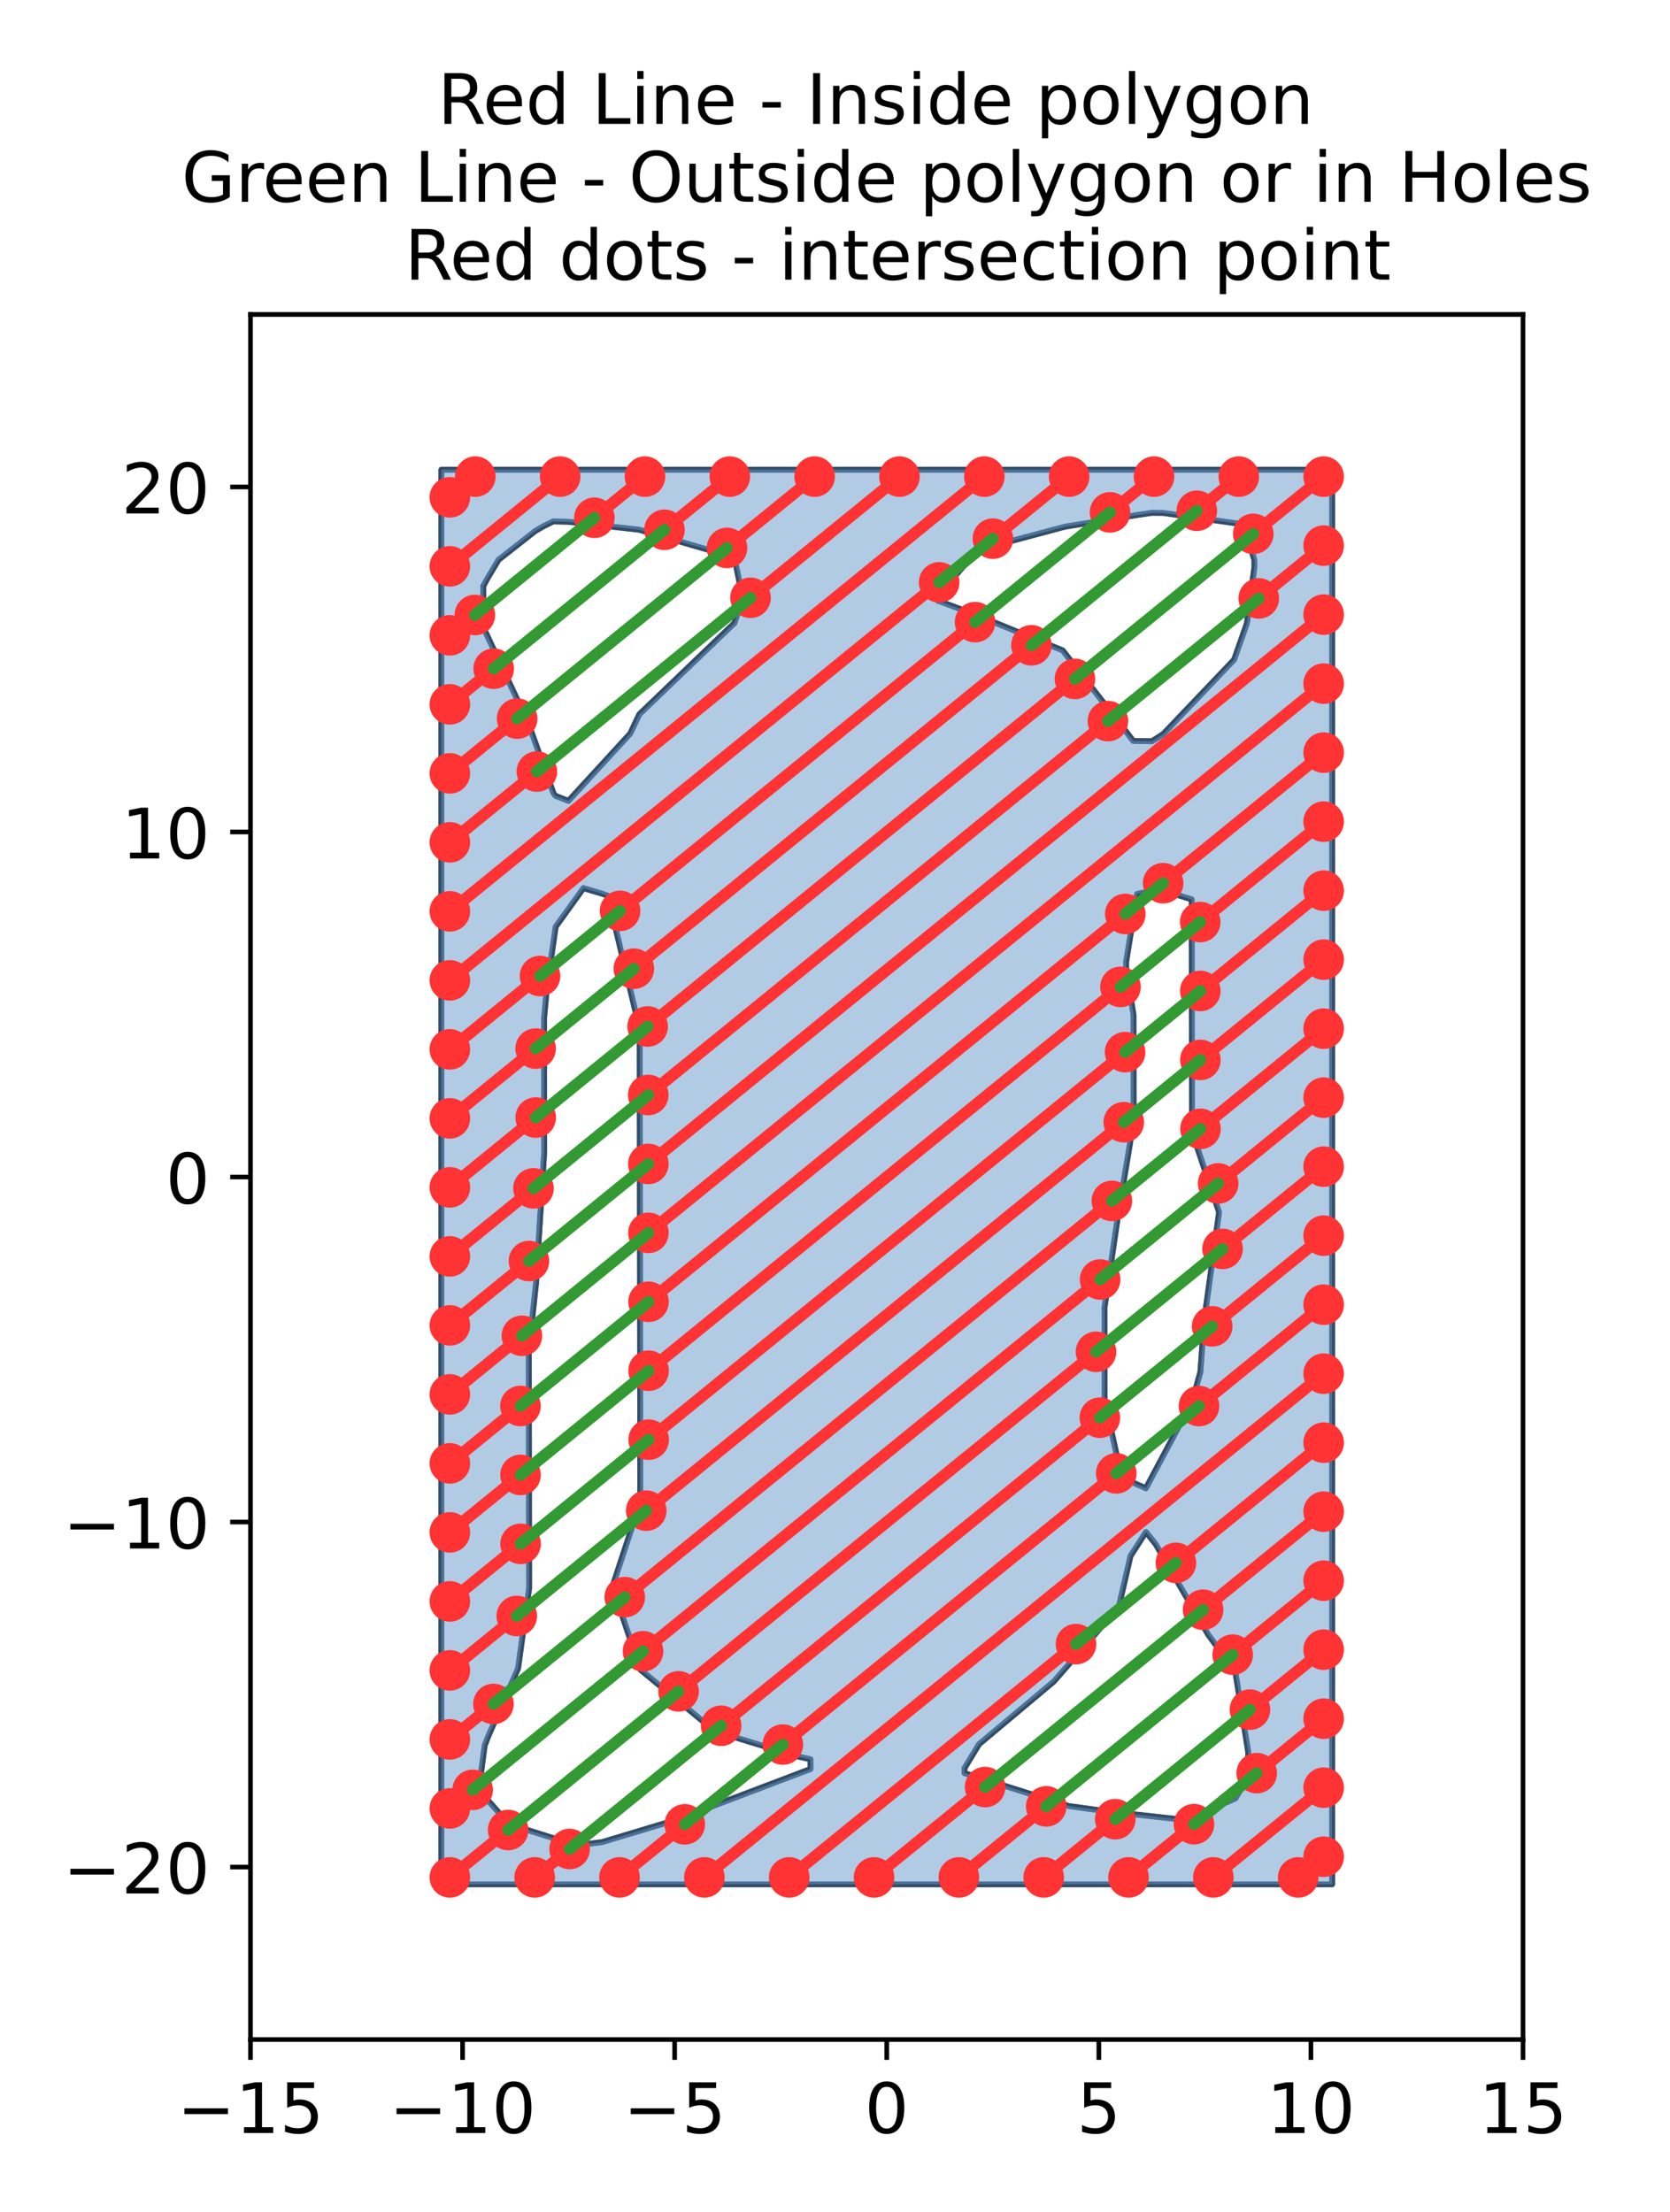 <?xml version="1.0" encoding="utf-8" standalone="no"?>
<!DOCTYPE svg PUBLIC "-//W3C//DTD SVG 1.1//EN"
  "http://www.w3.org/Graphics/SVG/1.1/DTD/svg11.dtd">
<!-- Created with matplotlib (https://matplotlib.org/) -->
<svg height="381.6pt" version="1.1" viewBox="0 0 288 381.6" width="288pt" xmlns="http://www.w3.org/2000/svg" xmlns:xlink="http://www.w3.org/1999/xlink">
 <defs>
  <style type="text/css">
*{stroke-linecap:butt;stroke-linejoin:round;}
  </style>
 </defs>
 <g id="figure_1">
  <g id="patch_1">
   <path d="M 0 381.6 
L 288 381.6 
L 288 0 
L 0 0 
z
" style="fill:#ffffff;"/>
  </g>
  <g id="axes_1">
   <g id="patch_2">
    <path d="M 43.2 351.8 
L 262.65 351.8 
L 262.65 54.24 
L 43.2 54.24 
z
" style="fill:#ffffff;"/>
   </g>
   <g id="line2d_1">
    <path clip-path="url(#p3a7dc06542)" d="M 76.118 325.02 
L 229.732 325.02 
L 229.732 81.02 
L 76.118 81.02 
L 76.118 325.02 
" style="fill:none;stroke:#000000;stroke-linecap:round;"/>
   </g>
   <g id="line2d_2">
    <path clip-path="url(#p3a7dc06542)" d="M 82.968 307.807 
L 82.971 306.114 
L 82.972 305.71 
L 83.583 301.078 
L 84.227 299.419 
L 89.343 287.784 
L 91.254 273.929 
L 91.25 273.499 
L 91.251 273.082 
L 91.25 272.667 
L 91.249 270.153 
L 91.243 269.736 
L 91.232 257.156 
L 91.229 256.738 
L 91.229 256.322 
L 91.21 239.577 
L 91.21 238.742 
L 91.209 237.913 
L 91.207 237.066 
L 91.205 235.816 
L 91.203 234.137 
L 91.203 232.885 
L 92.456 221.201 
L 93.854 198.652 
L 93.852 197.389 
L 93.851 196.144 
L 93.847 195.307 
L 93.847 194.059 
L 93.843 191.962 
L 93.84 189.049 
L 93.839 188.63 
L 93.84 187.37 
L 93.836 185.289 
L 93.834 183.619 
L 93.831 181.527 
L 93.832 180.283 
L 93.833 179.855 
L 93.826 176.096 
L 93.829 175.679 
L 94.325 170.266 
L 95.828 159.855 
L 100.618 153.196 
L 103.615 154.081 
L 104.823 154.506 
L 110.321 177.561 
L 110.327 181.738 
L 110.332 184.666 
L 110.331 185.5 
L 110.331 185.918 
L 110.343 195.524 
L 110.358 209.723 
L 110.384 227.28 
L 110.379 227.695 
L 110.387 231.871 
L 110.387 232.709 
L 110.392 233.971 
L 110.389 234.805 
L 110.418 258.25 
L 110.418 258.666 
L 110.42 259.097 
L 105.616 273.669 
L 110.451 288.008 
L 123.289 298.611 
L 137.661 302.995 
L 139.764 303.452 
L 139.767 304.298 
L 139.769 305.132 
L 117.207 313.699 
L 115.893 314.116 
L 103.798 317.754 
L 100.812 318.118 
L 100.189 318.109 
L 96.015 317.242 
L 88.91 315.007 
L 86.23 312.884 
L 83.59 309.901 
L 82.972 308.647 
L 82.968 307.807 
" style="fill:none;stroke:#000000;stroke-linecap:round;"/>
   </g>
   <g id="line2d_3">
    <path clip-path="url(#p3a7dc06542)" d="M 83.351 101.117 
L 84.003 99.862 
L 85.981 96.556 
L 92.303 91.592 
L 93.729 90.766 
L 95.402 89.939 
L 97.973 90.003 
L 110.226 91.374 
L 126.653 96.146 
L 128.009 102.829 
L 127.34 105.364 
L 126.666 107.455 
L 110.264 123.201 
L 108.68 126.534 
L 98.032 138.139 
L 95.807 137.275 
L 95.458 136.833 
L 91.08 124.659 
L 83.36 108.235 
L 83.351 101.117 
" style="fill:none;stroke:#000000;stroke-linecap:round;"/>
   </g>
   <g id="line2d_4">
    <path clip-path="url(#p3a7dc06542)" d="M 161.736 103.19 
L 161.743 102.763 
L 168.609 94.861 
L 183.654 90.847 
L 196.02 88.848 
L 198.611 88.46 
L 200.559 88.476 
L 213.253 90.283 
L 214.318 91.511 
L 215.672 94.503 
L 216.325 96.587 
L 216.326 97.43 
L 216.325 97.832 
L 215.04 107.507 
L 212.83 113.781 
L 200.602 126.619 
L 198.658 127.852 
L 196.066 127.819 
L 195.427 127.792 
L 194.793 126.975 
L 194.164 126.133 
L 183.268 112.192 
L 168.623 106.175 
L 161.74 103.608 
L 161.736 103.19 
" style="fill:none;stroke:#000000;stroke-linecap:round;"/>
   </g>
   <g id="line2d_5">
    <path clip-path="url(#p3a7dc06542)" d="M 166.332 305.405 
L 166.333 304.989 
L 168.844 300.847 
L 181.723 290.051 
L 192.937 277.185 
L 194.962 268.391 
L 197.623 264.254 
L 199.305 266.357 
L 208.366 281.967 
L 213.036 288.346 
L 215.266 302.223 
L 215.268 304.737 
L 215.268 306.41 
L 213.059 310.186 
L 205.703 313.469 
L 203.43 313.818 
L 190.998 312.443 
L 184.316 311.52 
L 166.334 305.848 
L 166.332 305.405 
" style="fill:none;stroke:#000000;stroke-linecap:round;"/>
   </g>
   <g id="line2d_6">
    <path clip-path="url(#p3a7dc06542)" d="M 190.471 225.601 
L 192.857 209.339 
L 194.875 197.235 
L 195.502 191.375 
L 195.484 175.081 
L 194.216 167.143 
L 194.213 166.725 
L 194.209 166.307 
L 194.211 165.891 
L 196.098 154.194 
L 199.92 153.404 
L 205.517 155.137 
L 205.521 156.814 
L 205.519 157.651 
L 205.524 163.496 
L 205.53 163.925 
L 205.531 167.685 
L 205.53 168.101 
L 205.534 169.764 
L 205.538 171.025 
L 205.537 173.957 
L 205.539 175.216 
L 205.54 175.635 
L 205.54 176.037 
L 205.567 195.276 
L 210.236 209.097 
L 207.646 227.882 
L 207.01 236.657 
L 205.616 241.706 
L 197.613 256.71 
L 195.57 255.805 
L 192.905 252.453 
L 190.489 241.503 
L 190.489 241.09 
L 190.483 236.069 
L 190.471 225.601 
" style="fill:none;stroke:#000000;stroke-linecap:round;"/>
   </g>
   <g id="matplotlib.axis_1">
    <g id="xtick_1">
     <g id="line2d_7">
      <defs>
       <path d="M 0 0 
L 0 3.5 
" id="m79f2d37151" style="stroke:#000000;stroke-width:0.8;"/>
      </defs>
      <g>
       <use style="stroke:#000000;stroke-width:0.8;" x="43.2" xlink:href="#m79f2d37151" y="351.8"/>
      </g>
     </g>
     <g id="text_1">
      <!-- −15 -->
      <defs>
       <path d="M 10.594 35.5 
L 73.188 35.5 
L 73.188 27.203 
L 10.594 27.203 
z
" id="DejaVuSans-8722"/>
       <path d="M 12.406 8.297 
L 28.516 8.297 
L 28.516 63.922 
L 10.984 60.406 
L 10.984 69.391 
L 28.422 72.906 
L 38.281 72.906 
L 38.281 8.297 
L 54.391 8.297 
L 54.391 0 
L 12.406 0 
z
" id="DejaVuSans-49"/>
       <path d="M 10.797 72.906 
L 49.516 72.906 
L 49.516 64.594 
L 19.828 64.594 
L 19.828 46.734 
Q 21.969 47.469 24.109 47.828 
Q 26.266 48.188 28.422 48.188 
Q 40.625 48.188 47.75 41.5 
Q 54.891 34.812 54.891 23.391 
Q 54.891 11.625 47.562 5.094 
Q 40.234 -1.422 26.906 -1.422 
Q 22.312 -1.422 17.547 -0.641 
Q 12.797 0.141 7.719 1.703 
L 7.719 11.625 
Q 12.109 9.234 16.797 8.062 
Q 21.484 6.891 26.703 6.891 
Q 35.156 6.891 40.078 11.328 
Q 45.016 15.766 45.016 23.391 
Q 45.016 31 40.078 35.438 
Q 35.156 39.891 26.703 39.891 
Q 22.75 39.891 18.812 39.016 
Q 14.891 38.141 10.797 36.281 
z
" id="DejaVuSans-53"/>
      </defs>
      <g transform="translate(30.537 367.918)scale(0.12 -0.12)">
       <use xlink:href="#DejaVuSans-8722"/>
       <use x="83.789" xlink:href="#DejaVuSans-49"/>
       <use x="147.412" xlink:href="#DejaVuSans-53"/>
      </g>
     </g>
    </g>
    <g id="xtick_2">
     <g id="line2d_8">
      <g>
       <use style="stroke:#000000;stroke-width:0.8;" x="79.775" xlink:href="#m79f2d37151" y="351.8"/>
      </g>
     </g>
     <g id="text_2">
      <!-- −10 -->
      <defs>
       <path d="M 31.781 66.406 
Q 24.172 66.406 20.328 58.906 
Q 16.5 51.422 16.5 36.375 
Q 16.5 21.391 20.328 13.891 
Q 24.172 6.391 31.781 6.391 
Q 39.453 6.391 43.281 13.891 
Q 47.125 21.391 47.125 36.375 
Q 47.125 51.422 43.281 58.906 
Q 39.453 66.406 31.781 66.406 
z
M 31.781 74.219 
Q 44.047 74.219 50.516 64.516 
Q 56.984 54.828 56.984 36.375 
Q 56.984 17.969 50.516 8.266 
Q 44.047 -1.422 31.781 -1.422 
Q 19.531 -1.422 13.062 8.266 
Q 6.594 17.969 6.594 36.375 
Q 6.594 54.828 13.062 64.516 
Q 19.531 74.219 31.781 74.219 
z
" id="DejaVuSans-48"/>
      </defs>
      <g transform="translate(67.112 367.918)scale(0.12 -0.12)">
       <use xlink:href="#DejaVuSans-8722"/>
       <use x="83.789" xlink:href="#DejaVuSans-49"/>
       <use x="147.412" xlink:href="#DejaVuSans-48"/>
      </g>
     </g>
    </g>
    <g id="xtick_3">
     <g id="line2d_9">
      <g>
       <use style="stroke:#000000;stroke-width:0.8;" x="116.35" xlink:href="#m79f2d37151" y="351.8"/>
      </g>
     </g>
     <g id="text_3">
      <!-- −5 -->
      <g transform="translate(107.505 367.918)scale(0.12 -0.12)">
       <use xlink:href="#DejaVuSans-8722"/>
       <use x="83.789" xlink:href="#DejaVuSans-53"/>
      </g>
     </g>
    </g>
    <g id="xtick_4">
     <g id="line2d_10">
      <g>
       <use style="stroke:#000000;stroke-width:0.8;" x="152.925" xlink:href="#m79f2d37151" y="351.8"/>
      </g>
     </g>
     <g id="text_4">
      <!-- 0 -->
      <g transform="translate(149.107 367.918)scale(0.12 -0.12)">
       <use xlink:href="#DejaVuSans-48"/>
      </g>
     </g>
    </g>
    <g id="xtick_5">
     <g id="line2d_11">
      <g>
       <use style="stroke:#000000;stroke-width:0.8;" x="189.5" xlink:href="#m79f2d37151" y="351.8"/>
      </g>
     </g>
     <g id="text_5">
      <!-- 5 -->
      <g transform="translate(185.683 367.918)scale(0.12 -0.12)">
       <use xlink:href="#DejaVuSans-53"/>
      </g>
     </g>
    </g>
    <g id="xtick_6">
     <g id="line2d_12">
      <g>
       <use style="stroke:#000000;stroke-width:0.8;" x="226.075" xlink:href="#m79f2d37151" y="351.8"/>
      </g>
     </g>
     <g id="text_6">
      <!-- 10 -->
      <g transform="translate(218.44 367.918)scale(0.12 -0.12)">
       <use xlink:href="#DejaVuSans-49"/>
       <use x="63.623" xlink:href="#DejaVuSans-48"/>
      </g>
     </g>
    </g>
    <g id="xtick_7">
     <g id="line2d_13">
      <g>
       <use style="stroke:#000000;stroke-width:0.8;" x="262.65" xlink:href="#m79f2d37151" y="351.8"/>
      </g>
     </g>
     <g id="text_7">
      <!-- 15 -->
      <g transform="translate(255.015 367.918)scale(0.12 -0.12)">
       <use xlink:href="#DejaVuSans-49"/>
       <use x="63.623" xlink:href="#DejaVuSans-53"/>
      </g>
     </g>
    </g>
   </g>
   <g id="matplotlib.axis_2">
    <g id="ytick_1">
     <g id="line2d_14">
      <defs>
       <path d="M 0 0 
L -3.5 0 
" id="m2fbe775394" style="stroke:#000000;stroke-width:0.8;"/>
      </defs>
      <g>
       <use style="stroke:#000000;stroke-width:0.8;" x="43.2" xlink:href="#m2fbe775394" y="322.044"/>
      </g>
     </g>
     <g id="text_8">
      <!-- −20 -->
      <defs>
       <path d="M 19.188 8.297 
L 53.609 8.297 
L 53.609 0 
L 7.328 0 
L 7.328 8.297 
Q 12.938 14.109 22.625 23.891 
Q 32.328 33.688 34.812 36.531 
Q 39.547 41.844 41.422 45.531 
Q 43.312 49.219 43.312 52.781 
Q 43.312 58.594 39.234 62.25 
Q 35.156 65.922 28.609 65.922 
Q 23.969 65.922 18.812 64.312 
Q 13.672 62.703 7.812 59.422 
L 7.812 69.391 
Q 13.766 71.781 18.938 73 
Q 24.125 74.219 28.422 74.219 
Q 39.75 74.219 46.484 68.547 
Q 53.219 62.891 53.219 53.422 
Q 53.219 48.922 51.531 44.891 
Q 49.859 40.875 45.406 35.406 
Q 44.188 33.984 37.641 27.219 
Q 31.109 20.453 19.188 8.297 
z
" id="DejaVuSans-50"/>
      </defs>
      <g transform="translate(10.874 326.603)scale(0.12 -0.12)">
       <use xlink:href="#DejaVuSans-8722"/>
       <use x="83.789" xlink:href="#DejaVuSans-50"/>
       <use x="147.412" xlink:href="#DejaVuSans-48"/>
      </g>
     </g>
    </g>
    <g id="ytick_2">
     <g id="line2d_15">
      <g>
       <use style="stroke:#000000;stroke-width:0.8;" x="43.2" xlink:href="#m2fbe775394" y="262.532"/>
      </g>
     </g>
     <g id="text_9">
      <!-- −10 -->
      <g transform="translate(10.874 267.091)scale(0.12 -0.12)">
       <use xlink:href="#DejaVuSans-8722"/>
       <use x="83.789" xlink:href="#DejaVuSans-49"/>
       <use x="147.412" xlink:href="#DejaVuSans-48"/>
      </g>
     </g>
    </g>
    <g id="ytick_3">
     <g id="line2d_16">
      <g>
       <use style="stroke:#000000;stroke-width:0.8;" x="43.2" xlink:href="#m2fbe775394" y="203.02"/>
      </g>
     </g>
     <g id="text_10">
      <!-- 0 -->
      <g transform="translate(28.565 207.579)scale(0.12 -0.12)">
       <use xlink:href="#DejaVuSans-48"/>
      </g>
     </g>
    </g>
    <g id="ytick_4">
     <g id="line2d_17">
      <g>
       <use style="stroke:#000000;stroke-width:0.8;" x="43.2" xlink:href="#m2fbe775394" y="143.508"/>
      </g>
     </g>
     <g id="text_11">
      <!-- 10 -->
      <g transform="translate(20.93 148.067)scale(0.12 -0.12)">
       <use xlink:href="#DejaVuSans-49"/>
       <use x="63.623" xlink:href="#DejaVuSans-48"/>
      </g>
     </g>
    </g>
    <g id="ytick_5">
     <g id="line2d_18">
      <g>
       <use style="stroke:#000000;stroke-width:0.8;" x="43.2" xlink:href="#m2fbe775394" y="83.996"/>
      </g>
     </g>
     <g id="text_12">
      <!-- 20 -->
      <g transform="translate(20.93 88.555)scale(0.12 -0.12)">
       <use xlink:href="#DejaVuSans-50"/>
       <use x="63.623" xlink:href="#DejaVuSans-48"/>
      </g>
     </g>
    </g>
   </g>
   <g id="patch_3">
    <path clip-path="url(#p3a7dc06542)" d="M 76.118 325.02 
L 229.732 325.02 
L 229.732 81.02 
L 76.118 81.02 
L 76.118 325.02 
M 82.968 307.807 
L 82.971 306.114 
L 82.972 305.71 
L 83.583 301.078 
L 84.227 299.419 
L 89.343 287.784 
L 91.254 273.929 
L 91.25 273.499 
L 91.251 273.082 
L 91.25 272.667 
L 91.249 270.153 
L 91.243 269.736 
L 91.232 257.156 
L 91.229 256.738 
L 91.229 256.322 
L 91.21 239.577 
L 91.21 238.742 
L 91.209 237.913 
L 91.207 237.066 
L 91.205 235.816 
L 91.203 234.137 
L 91.203 232.885 
L 92.456 221.201 
L 93.854 198.652 
L 93.852 197.389 
L 93.851 196.144 
L 93.847 195.307 
L 93.847 194.059 
L 93.843 191.962 
L 93.84 189.049 
L 93.839 188.63 
L 93.84 187.37 
L 93.836 185.289 
L 93.834 183.619 
L 93.831 181.527 
L 93.832 180.283 
L 93.833 179.855 
L 93.826 176.096 
L 93.829 175.679 
L 94.325 170.266 
L 95.828 159.855 
L 100.618 153.196 
L 103.615 154.081 
L 104.823 154.506 
L 110.321 177.561 
L 110.327 181.738 
L 110.332 184.666 
L 110.331 185.5 
L 110.331 185.918 
L 110.343 195.524 
L 110.358 209.723 
L 110.384 227.28 
L 110.379 227.695 
L 110.387 231.871 
L 110.387 232.709 
L 110.392 233.971 
L 110.389 234.805 
L 110.418 258.25 
L 110.418 258.666 
L 110.42 259.097 
L 105.616 273.669 
L 110.451 288.008 
L 123.289 298.611 
L 137.661 302.995 
L 139.764 303.452 
L 139.767 304.298 
L 139.769 305.132 
L 117.207 313.699 
L 115.893 314.116 
L 103.798 317.754 
L 100.812 318.118 
L 100.189 318.109 
L 96.015 317.242 
L 88.91 315.007 
L 86.23 312.884 
L 83.59 309.901 
L 82.972 308.647 
L 82.968 307.807 
M 83.351 101.117 
L 84.003 99.862 
L 85.981 96.556 
L 92.303 91.592 
L 93.729 90.766 
L 95.402 89.939 
L 97.973 90.003 
L 110.226 91.374 
L 126.653 96.146 
L 128.009 102.829 
L 127.34 105.364 
L 126.666 107.455 
L 110.264 123.201 
L 108.68 126.534 
L 98.032 138.139 
L 95.807 137.275 
L 95.458 136.833 
L 91.08 124.659 
L 83.36 108.235 
L 83.351 101.117 
M 161.736 103.19 
L 161.743 102.763 
L 168.609 94.861 
L 183.654 90.847 
L 196.02 88.848 
L 198.611 88.46 
L 200.559 88.476 
L 213.253 90.283 
L 214.318 91.511 
L 215.672 94.503 
L 216.325 96.587 
L 216.326 97.43 
L 216.325 97.832 
L 215.04 107.507 
L 212.83 113.781 
L 200.602 126.619 
L 198.658 127.852 
L 196.066 127.819 
L 195.427 127.792 
L 194.793 126.975 
L 194.164 126.133 
L 183.268 112.192 
L 168.623 106.175 
L 161.74 103.608 
L 161.736 103.19 
M 166.332 305.405 
L 166.333 304.989 
L 168.844 300.847 
L 181.723 290.051 
L 192.937 277.185 
L 194.962 268.391 
L 197.623 264.254 
L 199.305 266.357 
L 208.366 281.967 
L 213.036 288.346 
L 215.266 302.223 
L 215.268 304.737 
L 215.268 306.41 
L 213.059 310.186 
L 205.703 313.469 
L 203.43 313.818 
L 190.998 312.443 
L 184.316 311.52 
L 166.334 305.848 
L 166.332 305.405 
M 190.471 225.601 
L 192.857 209.339 
L 194.875 197.235 
L 195.502 191.375 
L 195.484 175.081 
L 194.216 167.143 
L 194.213 166.725 
L 194.209 166.307 
L 194.211 165.891 
L 196.098 154.194 
L 199.92 153.404 
L 205.517 155.137 
L 205.521 156.814 
L 205.519 157.651 
L 205.524 163.496 
L 205.53 163.925 
L 205.531 167.685 
L 205.53 168.101 
L 205.534 169.764 
L 205.538 171.025 
L 205.537 173.957 
L 205.539 175.216 
L 205.54 175.635 
L 205.54 176.037 
L 205.567 195.276 
L 210.236 209.097 
L 207.646 227.882 
L 207.01 236.657 
L 205.616 241.706 
L 197.613 256.71 
L 195.57 255.805 
L 192.905 252.453 
L 190.489 241.503 
L 190.489 241.09 
L 190.483 236.069 
L 190.471 225.601 
" style="fill:#6699cc;opacity:0.5;stroke:#6699cc;stroke-linejoin:miter;"/>
   </g>
   <g id="patch_4">
    <path d="M 43.2 351.8 
L 43.2 54.24 
" style="fill:none;stroke:#000000;stroke-linecap:square;stroke-linejoin:miter;stroke-width:0.8;"/>
   </g>
   <g id="patch_5">
    <path d="M 262.65 351.8 
L 262.65 54.24 
" style="fill:none;stroke:#000000;stroke-linecap:square;stroke-linejoin:miter;stroke-width:0.8;"/>
   </g>
   <g id="patch_6">
    <path d="M 43.2 351.8 
L 262.65 351.8 
" style="fill:none;stroke:#000000;stroke-linecap:square;stroke-linejoin:miter;stroke-width:0.8;"/>
   </g>
   <g id="patch_7">
    <path d="M 43.2 54.24 
L 262.65 54.24 
" style="fill:none;stroke:#000000;stroke-linecap:square;stroke-linejoin:miter;stroke-width:0.8;"/>
   </g>
   <g id="text_13">
    <!-- Red Line - Inside polygon  -->
    <defs>
     <path d="M 44.391 34.188 
Q 47.562 33.109 50.562 29.594 
Q 53.562 26.078 56.594 19.922 
L 66.609 0 
L 56 0 
L 46.688 18.703 
Q 43.062 26.031 39.672 28.422 
Q 36.281 30.812 30.422 30.812 
L 19.672 30.812 
L 19.672 0 
L 9.812 0 
L 9.812 72.906 
L 32.078 72.906 
Q 44.578 72.906 50.734 67.672 
Q 56.891 62.453 56.891 51.906 
Q 56.891 45.016 53.688 40.469 
Q 50.484 35.938 44.391 34.188 
z
M 19.672 64.797 
L 19.672 38.922 
L 32.078 38.922 
Q 39.203 38.922 42.844 42.219 
Q 46.484 45.516 46.484 51.906 
Q 46.484 58.297 42.844 61.547 
Q 39.203 64.797 32.078 64.797 
z
" id="DejaVuSans-82"/>
     <path d="M 56.203 29.594 
L 56.203 25.203 
L 14.891 25.203 
Q 15.484 15.922 20.484 11.062 
Q 25.484 6.203 34.422 6.203 
Q 39.594 6.203 44.453 7.469 
Q 49.312 8.734 54.109 11.281 
L 54.109 2.781 
Q 49.266 0.734 44.188 -0.344 
Q 39.109 -1.422 33.891 -1.422 
Q 20.797 -1.422 13.156 6.188 
Q 5.516 13.812 5.516 26.812 
Q 5.516 40.234 12.766 48.109 
Q 20.016 56 32.328 56 
Q 43.359 56 49.781 48.891 
Q 56.203 41.797 56.203 29.594 
z
M 47.219 32.234 
Q 47.125 39.594 43.094 43.984 
Q 39.062 48.391 32.422 48.391 
Q 24.906 48.391 20.391 44.141 
Q 15.875 39.891 15.188 32.172 
z
" id="DejaVuSans-101"/>
     <path d="M 45.406 46.391 
L 45.406 75.984 
L 54.391 75.984 
L 54.391 0 
L 45.406 0 
L 45.406 8.203 
Q 42.578 3.328 38.25 0.953 
Q 33.938 -1.422 27.875 -1.422 
Q 17.969 -1.422 11.734 6.484 
Q 5.516 14.406 5.516 27.297 
Q 5.516 40.188 11.734 48.094 
Q 17.969 56 27.875 56 
Q 33.938 56 38.25 53.625 
Q 42.578 51.266 45.406 46.391 
z
M 14.797 27.297 
Q 14.797 17.391 18.875 11.75 
Q 22.953 6.109 30.078 6.109 
Q 37.203 6.109 41.297 11.75 
Q 45.406 17.391 45.406 27.297 
Q 45.406 37.203 41.297 42.844 
Q 37.203 48.484 30.078 48.484 
Q 22.953 48.484 18.875 42.844 
Q 14.797 37.203 14.797 27.297 
z
" id="DejaVuSans-100"/>
     <path id="DejaVuSans-32"/>
     <path d="M 9.812 72.906 
L 19.672 72.906 
L 19.672 8.297 
L 55.172 8.297 
L 55.172 0 
L 9.812 0 
z
" id="DejaVuSans-76"/>
     <path d="M 9.422 54.688 
L 18.406 54.688 
L 18.406 0 
L 9.422 0 
z
M 9.422 75.984 
L 18.406 75.984 
L 18.406 64.594 
L 9.422 64.594 
z
" id="DejaVuSans-105"/>
     <path d="M 54.891 33.016 
L 54.891 0 
L 45.906 0 
L 45.906 32.719 
Q 45.906 40.484 42.875 44.328 
Q 39.844 48.188 33.797 48.188 
Q 26.516 48.188 22.312 43.547 
Q 18.109 38.922 18.109 30.906 
L 18.109 0 
L 9.078 0 
L 9.078 54.688 
L 18.109 54.688 
L 18.109 46.188 
Q 21.344 51.125 25.703 53.562 
Q 30.078 56 35.797 56 
Q 45.219 56 50.047 50.172 
Q 54.891 44.344 54.891 33.016 
z
" id="DejaVuSans-110"/>
     <path d="M 4.891 31.391 
L 31.203 31.391 
L 31.203 23.391 
L 4.891 23.391 
z
" id="DejaVuSans-45"/>
     <path d="M 9.812 72.906 
L 19.672 72.906 
L 19.672 0 
L 9.812 0 
z
" id="DejaVuSans-73"/>
     <path d="M 44.281 53.078 
L 44.281 44.578 
Q 40.484 46.531 36.375 47.5 
Q 32.281 48.484 27.875 48.484 
Q 21.188 48.484 17.844 46.438 
Q 14.5 44.391 14.5 40.281 
Q 14.5 37.156 16.891 35.375 
Q 19.281 33.594 26.516 31.984 
L 29.594 31.297 
Q 39.156 29.25 43.188 25.516 
Q 47.219 21.781 47.219 15.094 
Q 47.219 7.469 41.188 3.016 
Q 35.156 -1.422 24.609 -1.422 
Q 20.219 -1.422 15.453 -0.562 
Q 10.688 0.297 5.422 2 
L 5.422 11.281 
Q 10.406 8.688 15.234 7.391 
Q 20.062 6.109 24.812 6.109 
Q 31.156 6.109 34.562 8.281 
Q 37.984 10.453 37.984 14.406 
Q 37.984 18.062 35.516 20.016 
Q 33.062 21.969 24.703 23.781 
L 21.578 24.516 
Q 13.234 26.266 9.516 29.906 
Q 5.812 33.547 5.812 39.891 
Q 5.812 47.609 11.281 51.797 
Q 16.75 56 26.812 56 
Q 31.781 56 36.172 55.266 
Q 40.578 54.547 44.281 53.078 
z
" id="DejaVuSans-115"/>
     <path d="M 18.109 8.203 
L 18.109 -20.797 
L 9.078 -20.797 
L 9.078 54.688 
L 18.109 54.688 
L 18.109 46.391 
Q 20.953 51.266 25.266 53.625 
Q 29.594 56 35.594 56 
Q 45.562 56 51.781 48.094 
Q 58.016 40.188 58.016 27.297 
Q 58.016 14.406 51.781 6.484 
Q 45.562 -1.422 35.594 -1.422 
Q 29.594 -1.422 25.266 0.953 
Q 20.953 3.328 18.109 8.203 
z
M 48.688 27.297 
Q 48.688 37.203 44.609 42.844 
Q 40.531 48.484 33.406 48.484 
Q 26.266 48.484 22.188 42.844 
Q 18.109 37.203 18.109 27.297 
Q 18.109 17.391 22.188 11.75 
Q 26.266 6.109 33.406 6.109 
Q 40.531 6.109 44.609 11.75 
Q 48.688 17.391 48.688 27.297 
z
" id="DejaVuSans-112"/>
     <path d="M 30.609 48.391 
Q 23.391 48.391 19.188 42.75 
Q 14.984 37.109 14.984 27.297 
Q 14.984 17.484 19.156 11.844 
Q 23.344 6.203 30.609 6.203 
Q 37.797 6.203 41.984 11.859 
Q 46.188 17.531 46.188 27.297 
Q 46.188 37.016 41.984 42.703 
Q 37.797 48.391 30.609 48.391 
z
M 30.609 56 
Q 42.328 56 49.016 48.375 
Q 55.719 40.766 55.719 27.297 
Q 55.719 13.875 49.016 6.219 
Q 42.328 -1.422 30.609 -1.422 
Q 18.844 -1.422 12.172 6.219 
Q 5.516 13.875 5.516 27.297 
Q 5.516 40.766 12.172 48.375 
Q 18.844 56 30.609 56 
z
" id="DejaVuSans-111"/>
     <path d="M 9.422 75.984 
L 18.406 75.984 
L 18.406 0 
L 9.422 0 
z
" id="DejaVuSans-108"/>
     <path d="M 32.172 -5.078 
Q 28.375 -14.844 24.75 -17.812 
Q 21.141 -20.797 15.094 -20.797 
L 7.906 -20.797 
L 7.906 -13.281 
L 13.188 -13.281 
Q 16.891 -13.281 18.938 -11.516 
Q 21 -9.766 23.484 -3.219 
L 25.094 0.875 
L 2.984 54.688 
L 12.5 54.688 
L 29.594 11.922 
L 46.688 54.688 
L 56.203 54.688 
z
" id="DejaVuSans-121"/>
     <path d="M 45.406 27.984 
Q 45.406 37.75 41.375 43.109 
Q 37.359 48.484 30.078 48.484 
Q 22.859 48.484 18.828 43.109 
Q 14.797 37.75 14.797 27.984 
Q 14.797 18.266 18.828 12.891 
Q 22.859 7.516 30.078 7.516 
Q 37.359 7.516 41.375 12.891 
Q 45.406 18.266 45.406 27.984 
z
M 54.391 6.781 
Q 54.391 -7.172 48.188 -13.984 
Q 42 -20.797 29.203 -20.797 
Q 24.469 -20.797 20.266 -20.094 
Q 16.062 -19.391 12.109 -17.922 
L 12.109 -9.188 
Q 16.062 -11.328 19.922 -12.344 
Q 23.781 -13.375 27.781 -13.375 
Q 36.625 -13.375 41.016 -8.766 
Q 45.406 -4.156 45.406 5.172 
L 45.406 9.625 
Q 42.625 4.781 38.281 2.391 
Q 33.938 0 27.875 0 
Q 17.828 0 11.672 7.656 
Q 5.516 15.328 5.516 27.984 
Q 5.516 40.672 11.672 48.328 
Q 17.828 56 27.875 56 
Q 33.938 56 38.281 53.609 
Q 42.625 51.219 45.406 46.391 
L 45.406 54.688 
L 54.391 54.688 
z
" id="DejaVuSans-103"/>
    </defs>
    <g transform="translate(75.474 21.365)scale(0.12 -0.12)">
     <use xlink:href="#DejaVuSans-82"/>
     <use x="64.982" xlink:href="#DejaVuSans-101"/>
     <use x="126.506" xlink:href="#DejaVuSans-100"/>
     <use x="189.982" xlink:href="#DejaVuSans-32"/>
     <use x="221.77" xlink:href="#DejaVuSans-76"/>
     <use x="277.482" xlink:href="#DejaVuSans-105"/>
     <use x="305.266" xlink:href="#DejaVuSans-110"/>
     <use x="368.645" xlink:href="#DejaVuSans-101"/>
     <use x="430.168" xlink:href="#DejaVuSans-32"/>
     <use x="461.955" xlink:href="#DejaVuSans-45"/>
     <use x="498.039" xlink:href="#DejaVuSans-32"/>
     <use x="529.826" xlink:href="#DejaVuSans-73"/>
     <use x="559.318" xlink:href="#DejaVuSans-110"/>
     <use x="622.697" xlink:href="#DejaVuSans-115"/>
     <use x="674.797" xlink:href="#DejaVuSans-105"/>
     <use x="702.58" xlink:href="#DejaVuSans-100"/>
     <use x="766.057" xlink:href="#DejaVuSans-101"/>
     <use x="827.58" xlink:href="#DejaVuSans-32"/>
     <use x="859.367" xlink:href="#DejaVuSans-112"/>
     <use x="922.844" xlink:href="#DejaVuSans-111"/>
     <use x="984.025" xlink:href="#DejaVuSans-108"/>
     <use x="1011.809" xlink:href="#DejaVuSans-121"/>
     <use x="1070.988" xlink:href="#DejaVuSans-103"/>
     <use x="1134.465" xlink:href="#DejaVuSans-111"/>
     <use x="1195.646" xlink:href="#DejaVuSans-110"/>
     <use x="1259.025" xlink:href="#DejaVuSans-32"/>
    </g>
    <!--  Green Line - Outside polygon or in Holes  -->
    <defs>
     <path d="M 59.516 10.406 
L 59.516 29.984 
L 43.406 29.984 
L 43.406 38.094 
L 69.281 38.094 
L 69.281 6.781 
Q 63.578 2.734 56.688 0.656 
Q 49.812 -1.422 42 -1.422 
Q 24.906 -1.422 15.25 8.562 
Q 5.609 18.562 5.609 36.375 
Q 5.609 54.25 15.25 64.234 
Q 24.906 74.219 42 74.219 
Q 49.125 74.219 55.547 72.453 
Q 61.969 70.703 67.391 67.281 
L 67.391 56.781 
Q 61.922 61.422 55.766 63.766 
Q 49.609 66.109 42.828 66.109 
Q 29.438 66.109 22.719 58.641 
Q 16.016 51.172 16.016 36.375 
Q 16.016 21.625 22.719 14.156 
Q 29.438 6.688 42.828 6.688 
Q 48.047 6.688 52.141 7.594 
Q 56.25 8.5 59.516 10.406 
z
" id="DejaVuSans-71"/>
     <path d="M 41.109 46.297 
Q 39.594 47.172 37.812 47.578 
Q 36.031 48 33.891 48 
Q 26.266 48 22.188 43.047 
Q 18.109 38.094 18.109 28.812 
L 18.109 0 
L 9.078 0 
L 9.078 54.688 
L 18.109 54.688 
L 18.109 46.188 
Q 20.953 51.172 25.484 53.578 
Q 30.031 56 36.531 56 
Q 37.453 56 38.578 55.875 
Q 39.703 55.766 41.062 55.516 
z
" id="DejaVuSans-114"/>
     <path d="M 39.406 66.219 
Q 28.656 66.219 22.328 58.203 
Q 16.016 50.203 16.016 36.375 
Q 16.016 22.609 22.328 14.594 
Q 28.656 6.594 39.406 6.594 
Q 50.141 6.594 56.422 14.594 
Q 62.703 22.609 62.703 36.375 
Q 62.703 50.203 56.422 58.203 
Q 50.141 66.219 39.406 66.219 
z
M 39.406 74.219 
Q 54.734 74.219 63.906 63.938 
Q 73.094 53.656 73.094 36.375 
Q 73.094 19.141 63.906 8.859 
Q 54.734 -1.422 39.406 -1.422 
Q 24.031 -1.422 14.812 8.828 
Q 5.609 19.094 5.609 36.375 
Q 5.609 53.656 14.812 63.938 
Q 24.031 74.219 39.406 74.219 
z
" id="DejaVuSans-79"/>
     <path d="M 8.5 21.578 
L 8.5 54.688 
L 17.484 54.688 
L 17.484 21.922 
Q 17.484 14.156 20.5 10.266 
Q 23.531 6.391 29.594 6.391 
Q 36.859 6.391 41.078 11.031 
Q 45.312 15.672 45.312 23.688 
L 45.312 54.688 
L 54.297 54.688 
L 54.297 0 
L 45.312 0 
L 45.312 8.406 
Q 42.047 3.422 37.719 1 
Q 33.406 -1.422 27.688 -1.422 
Q 18.266 -1.422 13.375 4.438 
Q 8.5 10.297 8.5 21.578 
z
M 31.109 56 
z
" id="DejaVuSans-117"/>
     <path d="M 18.312 70.219 
L 18.312 54.688 
L 36.812 54.688 
L 36.812 47.703 
L 18.312 47.703 
L 18.312 18.016 
Q 18.312 11.328 20.141 9.422 
Q 21.969 7.516 27.594 7.516 
L 36.812 7.516 
L 36.812 0 
L 27.594 0 
Q 17.188 0 13.234 3.875 
Q 9.281 7.766 9.281 18.016 
L 9.281 47.703 
L 2.688 47.703 
L 2.688 54.688 
L 9.281 54.688 
L 9.281 70.219 
z
" id="DejaVuSans-116"/>
     <path d="M 9.812 72.906 
L 19.672 72.906 
L 19.672 43.016 
L 55.516 43.016 
L 55.516 72.906 
L 65.375 72.906 
L 65.375 0 
L 55.516 0 
L 55.516 34.719 
L 19.672 34.719 
L 19.672 0 
L 9.812 0 
z
" id="DejaVuSans-72"/>
    </defs>
    <g transform="translate(27.5 34.803)scale(0.12 -0.12)">
     <use xlink:href="#DejaVuSans-32"/>
     <use x="31.787" xlink:href="#DejaVuSans-71"/>
     <use x="109.277" xlink:href="#DejaVuSans-114"/>
     <use x="148.141" xlink:href="#DejaVuSans-101"/>
     <use x="209.664" xlink:href="#DejaVuSans-101"/>
     <use x="271.188" xlink:href="#DejaVuSans-110"/>
     <use x="334.566" xlink:href="#DejaVuSans-32"/>
     <use x="366.354" xlink:href="#DejaVuSans-76"/>
     <use x="422.066" xlink:href="#DejaVuSans-105"/>
     <use x="449.85" xlink:href="#DejaVuSans-110"/>
     <use x="513.229" xlink:href="#DejaVuSans-101"/>
     <use x="574.752" xlink:href="#DejaVuSans-32"/>
     <use x="606.539" xlink:href="#DejaVuSans-45"/>
     <use x="642.623" xlink:href="#DejaVuSans-32"/>
     <use x="674.41" xlink:href="#DejaVuSans-79"/>
     <use x="753.121" xlink:href="#DejaVuSans-117"/>
     <use x="816.5" xlink:href="#DejaVuSans-116"/>
     <use x="855.709" xlink:href="#DejaVuSans-115"/>
     <use x="907.809" xlink:href="#DejaVuSans-105"/>
     <use x="935.592" xlink:href="#DejaVuSans-100"/>
     <use x="999.068" xlink:href="#DejaVuSans-101"/>
     <use x="1060.592" xlink:href="#DejaVuSans-32"/>
     <use x="1092.379" xlink:href="#DejaVuSans-112"/>
     <use x="1155.855" xlink:href="#DejaVuSans-111"/>
     <use x="1217.037" xlink:href="#DejaVuSans-108"/>
     <use x="1244.82" xlink:href="#DejaVuSans-121"/>
     <use x="1304" xlink:href="#DejaVuSans-103"/>
     <use x="1367.477" xlink:href="#DejaVuSans-111"/>
     <use x="1428.658" xlink:href="#DejaVuSans-110"/>
     <use x="1492.037" xlink:href="#DejaVuSans-32"/>
     <use x="1523.824" xlink:href="#DejaVuSans-111"/>
     <use x="1585.006" xlink:href="#DejaVuSans-114"/>
     <use x="1626.119" xlink:href="#DejaVuSans-32"/>
     <use x="1657.906" xlink:href="#DejaVuSans-105"/>
     <use x="1685.689" xlink:href="#DejaVuSans-110"/>
     <use x="1749.068" xlink:href="#DejaVuSans-32"/>
     <use x="1780.855" xlink:href="#DejaVuSans-72"/>
     <use x="1856.051" xlink:href="#DejaVuSans-111"/>
     <use x="1917.232" xlink:href="#DejaVuSans-108"/>
     <use x="1945.016" xlink:href="#DejaVuSans-101"/>
     <use x="2006.539" xlink:href="#DejaVuSans-115"/>
     <use x="2058.639" xlink:href="#DejaVuSans-32"/>
    </g>
    <!--  Red dots - intersection point -->
    <defs>
     <path d="M 48.781 52.594 
L 48.781 44.188 
Q 44.969 46.297 41.141 47.344 
Q 37.312 48.391 33.406 48.391 
Q 24.656 48.391 19.812 42.844 
Q 14.984 37.312 14.984 27.297 
Q 14.984 17.281 19.812 11.734 
Q 24.656 6.203 33.406 6.203 
Q 37.312 6.203 41.141 7.25 
Q 44.969 8.297 48.781 10.406 
L 48.781 2.094 
Q 45.016 0.344 40.984 -0.531 
Q 36.969 -1.422 32.422 -1.422 
Q 20.062 -1.422 12.781 6.344 
Q 5.516 14.109 5.516 27.297 
Q 5.516 40.672 12.859 48.328 
Q 20.219 56 33.016 56 
Q 37.156 56 41.109 55.141 
Q 45.062 54.297 48.781 52.594 
z
" id="DejaVuSans-99"/>
    </defs>
    <g transform="translate(65.977 48.24)scale(0.12 -0.12)">
     <use xlink:href="#DejaVuSans-32"/>
     <use x="31.787" xlink:href="#DejaVuSans-82"/>
     <use x="96.77" xlink:href="#DejaVuSans-101"/>
     <use x="158.293" xlink:href="#DejaVuSans-100"/>
     <use x="221.77" xlink:href="#DejaVuSans-32"/>
     <use x="253.557" xlink:href="#DejaVuSans-100"/>
     <use x="317.033" xlink:href="#DejaVuSans-111"/>
     <use x="378.215" xlink:href="#DejaVuSans-116"/>
     <use x="417.424" xlink:href="#DejaVuSans-115"/>
     <use x="469.523" xlink:href="#DejaVuSans-32"/>
     <use x="501.311" xlink:href="#DejaVuSans-45"/>
     <use x="537.395" xlink:href="#DejaVuSans-32"/>
     <use x="569.182" xlink:href="#DejaVuSans-105"/>
     <use x="596.965" xlink:href="#DejaVuSans-110"/>
     <use x="660.344" xlink:href="#DejaVuSans-116"/>
     <use x="699.553" xlink:href="#DejaVuSans-101"/>
     <use x="761.076" xlink:href="#DejaVuSans-114"/>
     <use x="802.189" xlink:href="#DejaVuSans-115"/>
     <use x="854.289" xlink:href="#DejaVuSans-101"/>
     <use x="915.812" xlink:href="#DejaVuSans-99"/>
     <use x="970.793" xlink:href="#DejaVuSans-116"/>
     <use x="1010.002" xlink:href="#DejaVuSans-105"/>
     <use x="1037.785" xlink:href="#DejaVuSans-111"/>
     <use x="1098.967" xlink:href="#DejaVuSans-110"/>
     <use x="1162.346" xlink:href="#DejaVuSans-32"/>
     <use x="1194.133" xlink:href="#DejaVuSans-112"/>
     <use x="1257.609" xlink:href="#DejaVuSans-111"/>
     <use x="1318.791" xlink:href="#DejaVuSans-105"/>
     <use x="1346.574" xlink:href="#DejaVuSans-110"/>
     <use x="1409.953" xlink:href="#DejaVuSans-116"/>
    </g>
   </g>
   <g id="line2d_19">
    <defs>
     <path d="M 0 3 
C 0.796 3 1.559 2.684 2.121 2.121 
C 2.684 1.559 3 0.796 3 0 
C 3 -0.796 2.684 -1.559 2.121 -2.121 
C 1.559 -2.684 0.796 -3 0 -3 
C -0.796 -3 -1.559 -2.684 -2.121 -2.121 
C -2.684 -1.559 -3 -0.796 -3 0 
C -3 0.796 -2.684 1.559 -2.121 2.121 
C -1.559 2.684 -0.796 3 0 3 
z
" id="m108b8ee165" style="stroke:#ff3333;"/>
    </defs>
    <g clip-path="url(#p3a7dc06542)">
     <use style="fill:#ff3333;stroke:#ff3333;" x="77.581" xlink:href="#m108b8ee165" y="85.781"/>
     <use style="fill:#ff3333;stroke:#ff3333;" x="81.969" xlink:href="#m108b8ee165" y="82.211"/>
    </g>
   </g>
   <g id="line2d_20">
    <g clip-path="url(#p3a7dc06542)">
     <use style="fill:#ff3333;stroke:#ff3333;" x="77.581" xlink:href="#m108b8ee165" y="97.684"/>
     <use style="fill:#ff3333;stroke:#ff3333;" x="96.6" xlink:href="#m108b8ee165" y="82.211"/>
    </g>
   </g>
   <g id="line2d_21">
    <g clip-path="url(#p3a7dc06542)">
     <use style="fill:#ff3333;stroke:#ff3333;" x="77.581" xlink:href="#m108b8ee165" y="109.586"/>
     <use style="fill:#ff3333;stroke:#ff3333;" x="111.23" xlink:href="#m108b8ee165" y="82.211"/>
     <use style="fill:#ff3333;stroke:#ff3333;" x="81.894" xlink:href="#m108b8ee165" y="106.077"/>
     <use style="fill:#ff3333;stroke:#ff3333;" x="102.505" xlink:href="#m108b8ee165" y="89.309"/>
    </g>
   </g>
   <g id="line2d_22">
    <g clip-path="url(#p3a7dc06542)">
     <use style="fill:#ff3333;stroke:#ff3333;" x="77.581" xlink:href="#m108b8ee165" y="121.489"/>
     <use style="fill:#ff3333;stroke:#ff3333;" x="125.859" xlink:href="#m108b8ee165" y="82.211"/>
     <use style="fill:#ff3333;stroke:#ff3333;" x="85.135" xlink:href="#m108b8ee165" y="115.343"/>
     <use style="fill:#ff3333;stroke:#ff3333;" x="114.591" xlink:href="#m108b8ee165" y="91.378"/>
    </g>
   </g>
   <g id="line2d_23">
    <g clip-path="url(#p3a7dc06542)">
     <use style="fill:#ff3333;stroke:#ff3333;" x="77.581" xlink:href="#m108b8ee165" y="133.391"/>
     <use style="fill:#ff3333;stroke:#ff3333;" x="140.489" xlink:href="#m108b8ee165" y="82.211"/>
     <use style="fill:#ff3333;stroke:#ff3333;" x="89.182" xlink:href="#m108b8ee165" y="123.953"/>
     <use style="fill:#ff3333;stroke:#ff3333;" x="125.372" xlink:href="#m108b8ee165" y="94.51"/>
    </g>
   </g>
   <g id="line2d_24">
    <g clip-path="url(#p3a7dc06542)">
     <use style="fill:#ff3333;stroke:#ff3333;" x="77.581" xlink:href="#m108b8ee165" y="145.293"/>
     <use style="fill:#ff3333;stroke:#ff3333;" x="155.119" xlink:href="#m108b8ee165" y="82.211"/>
     <use style="fill:#ff3333;stroke:#ff3333;" x="92.586" xlink:href="#m108b8ee165" y="133.086"/>
     <use style="fill:#ff3333;stroke:#ff3333;" x="129.431" xlink:href="#m108b8ee165" y="103.11"/>
    </g>
   </g>
   <g id="line2d_25">
    <g clip-path="url(#p3a7dc06542)">
     <use style="fill:#ff3333;stroke:#ff3333;" x="77.581" xlink:href="#m108b8ee165" y="157.196"/>
     <use style="fill:#ff3333;stroke:#ff3333;" x="169.75" xlink:href="#m108b8ee165" y="82.211"/>
    </g>
   </g>
   <g id="line2d_26">
    <g clip-path="url(#p3a7dc06542)">
     <use style="fill:#ff3333;stroke:#ff3333;" x="77.581" xlink:href="#m108b8ee165" y="169.098"/>
     <use style="fill:#ff3333;stroke:#ff3333;" x="184.38" xlink:href="#m108b8ee165" y="82.211"/>
     <use style="fill:#ff3333;stroke:#ff3333;" x="161.962" xlink:href="#m108b8ee165" y="100.448"/>
     <use style="fill:#ff3333;stroke:#ff3333;" x="171.229" xlink:href="#m108b8ee165" y="92.909"/>
    </g>
   </g>
   <g id="line2d_27">
    <g clip-path="url(#p3a7dc06542)">
     <use style="fill:#ff3333;stroke:#ff3333;" x="77.581" xlink:href="#m108b8ee165" y="181.001"/>
     <use style="fill:#ff3333;stroke:#ff3333;" x="199.01" xlink:href="#m108b8ee165" y="82.211"/>
     <use style="fill:#ff3333;stroke:#ff3333;" x="168.152" xlink:href="#m108b8ee165" y="107.315"/>
     <use style="fill:#ff3333;stroke:#ff3333;" x="191.431" xlink:href="#m108b8ee165" y="88.377"/>
     <use style="fill:#ff3333;stroke:#ff3333;" x="93.129" xlink:href="#m108b8ee165" y="168.351"/>
     <use style="fill:#ff3333;stroke:#ff3333;" x="106.936" xlink:href="#m108b8ee165" y="157.118"/>
    </g>
   </g>
   <g id="line2d_28">
    <g clip-path="url(#p3a7dc06542)">
     <use style="fill:#ff3333;stroke:#ff3333;" x="77.581" xlink:href="#m108b8ee165" y="192.903"/>
     <use style="fill:#ff3333;stroke:#ff3333;" x="213.639" xlink:href="#m108b8ee165" y="82.211"/>
     <use style="fill:#ff3333;stroke:#ff3333;" x="177.873" xlink:href="#m108b8ee165" y="111.309"/>
     <use style="fill:#ff3333;stroke:#ff3333;" x="206.402" xlink:href="#m108b8ee165" y="88.099"/>
     <use style="fill:#ff3333;stroke:#ff3333;" x="92.369" xlink:href="#m108b8ee165" y="180.872"/>
     <use style="fill:#ff3333;stroke:#ff3333;" x="109.313" xlink:href="#m108b8ee165" y="167.086"/>
    </g>
   </g>
   <g id="line2d_29">
    <g clip-path="url(#p3a7dc06542)">
     <use style="fill:#ff3333;stroke:#ff3333;" x="77.581" xlink:href="#m108b8ee165" y="204.805"/>
     <use style="fill:#ff3333;stroke:#ff3333;" x="228.269" xlink:href="#m108b8ee165" y="82.211"/>
     <use style="fill:#ff3333;stroke:#ff3333;" x="185.376" xlink:href="#m108b8ee165" y="117.107"/>
     <use style="fill:#ff3333;stroke:#ff3333;" x="216.135" xlink:href="#m108b8ee165" y="92.082"/>
     <use style="fill:#ff3333;stroke:#ff3333;" x="92.382" xlink:href="#m108b8ee165" y="192.763"/>
     <use style="fill:#ff3333;stroke:#ff3333;" x="111.691" xlink:href="#m108b8ee165" y="177.055"/>
    </g>
   </g>
   <g id="line2d_30">
    <g clip-path="url(#p3a7dc06542)">
     <use style="fill:#ff3333;stroke:#ff3333;" x="77.581" xlink:href="#m108b8ee165" y="216.708"/>
     <use style="fill:#ff3333;stroke:#ff3333;" x="228.269" xlink:href="#m108b8ee165" y="94.113"/>
     <use style="fill:#ff3333;stroke:#ff3333;" x="191.063" xlink:href="#m108b8ee165" y="124.383"/>
     <use style="fill:#ff3333;stroke:#ff3333;" x="217.082" xlink:href="#m108b8ee165" y="103.215"/>
     <use style="fill:#ff3333;stroke:#ff3333;" x="91.997" xlink:href="#m108b8ee165" y="204.979"/>
     <use style="fill:#ff3333;stroke:#ff3333;" x="111.797" xlink:href="#m108b8ee165" y="188.87"/>
    </g>
   </g>
   <g id="line2d_31">
    <g clip-path="url(#p3a7dc06542)">
     <use style="fill:#ff3333;stroke:#ff3333;" x="77.581" xlink:href="#m108b8ee165" y="228.61"/>
     <use style="fill:#ff3333;stroke:#ff3333;" x="228.269" xlink:href="#m108b8ee165" y="106.015"/>
     <use style="fill:#ff3333;stroke:#ff3333;" x="91.22" xlink:href="#m108b8ee165" y="217.514"/>
     <use style="fill:#ff3333;stroke:#ff3333;" x="111.811" xlink:href="#m108b8ee165" y="200.761"/>
    </g>
   </g>
   <g id="line2d_32">
    <g clip-path="url(#p3a7dc06542)">
     <use style="fill:#ff3333;stroke:#ff3333;" x="77.581" xlink:href="#m108b8ee165" y="240.513"/>
     <use style="fill:#ff3333;stroke:#ff3333;" x="228.269" xlink:href="#m108b8ee165" y="117.918"/>
     <use style="fill:#ff3333;stroke:#ff3333;" x="90.001" xlink:href="#m108b8ee165" y="230.408"/>
     <use style="fill:#ff3333;stroke:#ff3333;" x="111.826" xlink:href="#m108b8ee165" y="212.652"/>
    </g>
   </g>
   <g id="line2d_33">
    <g clip-path="url(#p3a7dc06542)">
     <use style="fill:#ff3333;stroke:#ff3333;" x="77.581" xlink:href="#m108b8ee165" y="252.415"/>
     <use style="fill:#ff3333;stroke:#ff3333;" x="228.269" xlink:href="#m108b8ee165" y="129.82"/>
     <use style="fill:#ff3333;stroke:#ff3333;" x="194.065" xlink:href="#m108b8ee165" y="157.648"/>
     <use style="fill:#ff3333;stroke:#ff3333;" x="200.591" xlink:href="#m108b8ee165" y="152.339"/>
     <use style="fill:#ff3333;stroke:#ff3333;" x="89.751" xlink:href="#m108b8ee165" y="242.514"/>
     <use style="fill:#ff3333;stroke:#ff3333;" x="111.843" xlink:href="#m108b8ee165" y="224.54"/>
    </g>
   </g>
   <g id="line2d_34">
    <g clip-path="url(#p3a7dc06542)">
     <use style="fill:#ff3333;stroke:#ff3333;" x="77.581" xlink:href="#m108b8ee165" y="264.317"/>
     <use style="fill:#ff3333;stroke:#ff3333;" x="228.269" xlink:href="#m108b8ee165" y="141.723"/>
     <use style="fill:#ff3333;stroke:#ff3333;" x="193.234" xlink:href="#m108b8ee165" y="170.226"/>
     <use style="fill:#ff3333;stroke:#ff3333;" x="206.984" xlink:href="#m108b8ee165" y="159.04"/>
     <use style="fill:#ff3333;stroke:#ff3333;" x="89.764" xlink:href="#m108b8ee165" y="254.405"/>
     <use style="fill:#ff3333;stroke:#ff3333;" x="111.854" xlink:href="#m108b8ee165" y="236.434"/>
    </g>
   </g>
   <g id="line2d_35">
    <g clip-path="url(#p3a7dc06542)">
     <use style="fill:#ff3333;stroke:#ff3333;" x="77.581" xlink:href="#m108b8ee165" y="276.22"/>
     <use style="fill:#ff3333;stroke:#ff3333;" x="228.269" xlink:href="#m108b8ee165" y="153.625"/>
     <use style="fill:#ff3333;stroke:#ff3333;" x="194.028" xlink:href="#m108b8ee165" y="181.482"/>
     <use style="fill:#ff3333;stroke:#ff3333;" x="207.001" xlink:href="#m108b8ee165" y="170.928"/>
     <use style="fill:#ff3333;stroke:#ff3333;" x="89.777" xlink:href="#m108b8ee165" y="266.297"/>
     <use style="fill:#ff3333;stroke:#ff3333;" x="111.868" xlink:href="#m108b8ee165" y="248.324"/>
    </g>
   </g>
   <g id="line2d_36">
    <g clip-path="url(#p3a7dc06542)">
     <use style="fill:#ff3333;stroke:#ff3333;" x="77.581" xlink:href="#m108b8ee165" y="288.122"/>
     <use style="fill:#ff3333;stroke:#ff3333;" x="228.269" xlink:href="#m108b8ee165" y="165.527"/>
     <use style="fill:#ff3333;stroke:#ff3333;" x="193.798" xlink:href="#m108b8ee165" y="193.572"/>
     <use style="fill:#ff3333;stroke:#ff3333;" x="207.012" xlink:href="#m108b8ee165" y="182.821"/>
     <use style="fill:#ff3333;stroke:#ff3333;" x="89.119" xlink:href="#m108b8ee165" y="278.735"/>
     <use style="fill:#ff3333;stroke:#ff3333;" x="111.449" xlink:href="#m108b8ee165" y="260.568"/>
    </g>
   </g>
   <g id="line2d_37">
    <g clip-path="url(#p3a7dc06542)">
     <use style="fill:#ff3333;stroke:#ff3333;" x="77.581" xlink:href="#m108b8ee165" y="300.025"/>
     <use style="fill:#ff3333;stroke:#ff3333;" x="228.269" xlink:href="#m108b8ee165" y="177.43"/>
     <use style="fill:#ff3333;stroke:#ff3333;" x="191.747" xlink:href="#m108b8ee165" y="207.143"/>
     <use style="fill:#ff3333;stroke:#ff3333;" x="207.029" xlink:href="#m108b8ee165" y="194.71"/>
     <use style="fill:#ff3333;stroke:#ff3333;" x="85.096" xlink:href="#m108b8ee165" y="293.91"/>
     <use style="fill:#ff3333;stroke:#ff3333;" x="107.745" xlink:href="#m108b8ee165" y="275.484"/>
    </g>
   </g>
   <g id="line2d_38">
    <g clip-path="url(#p3a7dc06542)">
     <use style="fill:#ff3333;stroke:#ff3333;" x="77.581" xlink:href="#m108b8ee165" y="311.927"/>
     <use style="fill:#ff3333;stroke:#ff3333;" x="228.269" xlink:href="#m108b8ee165" y="189.332"/>
     <use style="fill:#ff3333;stroke:#ff3333;" x="189.718" xlink:href="#m108b8ee165" y="220.697"/>
     <use style="fill:#ff3333;stroke:#ff3333;" x="210.077" xlink:href="#m108b8ee165" y="204.133"/>
     <use style="fill:#ff3333;stroke:#ff3333;" x="81.513" xlink:href="#m108b8ee165" y="308.727"/>
     <use style="fill:#ff3333;stroke:#ff3333;" x="110.894" xlink:href="#m108b8ee165" y="284.824"/>
    </g>
   </g>
   <g id="line2d_39">
    <g clip-path="url(#p3a7dc06542)">
     <use style="fill:#ff3333;stroke:#ff3333;" x="77.581" xlink:href="#m108b8ee165" y="323.829"/>
     <use style="fill:#ff3333;stroke:#ff3333;" x="228.269" xlink:href="#m108b8ee165" y="201.235"/>
     <use style="fill:#ff3333;stroke:#ff3333;" x="189.017" xlink:href="#m108b8ee165" y="233.169"/>
     <use style="fill:#ff3333;stroke:#ff3333;" x="210.837" xlink:href="#m108b8ee165" y="215.417"/>
     <use style="fill:#ff3333;stroke:#ff3333;" x="87.629" xlink:href="#m108b8ee165" y="315.654"/>
     <use style="fill:#ff3333;stroke:#ff3333;" x="117.023" xlink:href="#m108b8ee165" y="291.74"/>
    </g>
   </g>
   <g id="line2d_40">
    <g clip-path="url(#p3a7dc06542)">
     <use style="fill:#ff3333;stroke:#ff3333;" x="92.21" xlink:href="#m108b8ee165" y="323.829"/>
     <use style="fill:#ff3333;stroke:#ff3333;" x="228.269" xlink:href="#m108b8ee165" y="213.137"/>
     <use style="fill:#ff3333;stroke:#ff3333;" x="189.673" xlink:href="#m108b8ee165" y="244.538"/>
     <use style="fill:#ff3333;stroke:#ff3333;" x="209.047" xlink:href="#m108b8ee165" y="228.776"/>
     <use style="fill:#ff3333;stroke:#ff3333;" x="98.232" xlink:href="#m108b8ee165" y="318.931"/>
     <use style="fill:#ff3333;stroke:#ff3333;" x="124.366" xlink:href="#m108b8ee165" y="297.669"/>
    </g>
   </g>
   <g id="line2d_41">
    <g clip-path="url(#p3a7dc06542)">
     <use style="fill:#ff3333;stroke:#ff3333;" x="106.841" xlink:href="#m108b8ee165" y="323.829"/>
     <use style="fill:#ff3333;stroke:#ff3333;" x="228.269" xlink:href="#m108b8ee165" y="225.039"/>
     <use style="fill:#ff3333;stroke:#ff3333;" x="192.503" xlink:href="#m108b8ee165" y="254.138"/>
     <use style="fill:#ff3333;stroke:#ff3333;" x="206.771" xlink:href="#m108b8ee165" y="242.529"/>
     <use style="fill:#ff3333;stroke:#ff3333;" x="118.091" xlink:href="#m108b8ee165" y="314.676"/>
     <use style="fill:#ff3333;stroke:#ff3333;" x="135.007" xlink:href="#m108b8ee165" y="300.915"/>
    </g>
   </g>
   <g id="line2d_42">
    <g clip-path="url(#p3a7dc06542)">
     <use style="fill:#ff3333;stroke:#ff3333;" x="121.471" xlink:href="#m108b8ee165" y="323.829"/>
     <use style="fill:#ff3333;stroke:#ff3333;" x="228.269" xlink:href="#m108b8ee165" y="236.942"/>
    </g>
   </g>
   <g id="line2d_43">
    <g clip-path="url(#p3a7dc06542)">
     <use style="fill:#ff3333;stroke:#ff3333;" x="136.101" xlink:href="#m108b8ee165" y="323.829"/>
     <use style="fill:#ff3333;stroke:#ff3333;" x="228.269" xlink:href="#m108b8ee165" y="248.844"/>
     <use style="fill:#ff3333;stroke:#ff3333;" x="185.56" xlink:href="#m108b8ee165" y="283.591"/>
     <use style="fill:#ff3333;stroke:#ff3333;" x="202.79" xlink:href="#m108b8ee165" y="269.573"/>
    </g>
   </g>
   <g id="line2d_44">
    <g clip-path="url(#p3a7dc06542)">
     <use style="fill:#ff3333;stroke:#ff3333;" x="150.731" xlink:href="#m108b8ee165" y="323.829"/>
     <use style="fill:#ff3333;stroke:#ff3333;" x="228.269" xlink:href="#m108b8ee165" y="260.747"/>
     <use style="fill:#ff3333;stroke:#ff3333;" x="169.886" xlink:href="#m108b8ee165" y="308.245"/>
     <use style="fill:#ff3333;stroke:#ff3333;" x="207.483" xlink:href="#m108b8ee165" y="277.658"/>
    </g>
   </g>
   <g id="line2d_45">
    <g clip-path="url(#p3a7dc06542)">
     <use style="fill:#ff3333;stroke:#ff3333;" x="165.361" xlink:href="#m108b8ee165" y="323.829"/>
     <use style="fill:#ff3333;stroke:#ff3333;" x="228.269" xlink:href="#m108b8ee165" y="272.649"/>
     <use style="fill:#ff3333;stroke:#ff3333;" x="180.428" xlink:href="#m108b8ee165" y="311.571"/>
     <use style="fill:#ff3333;stroke:#ff3333;" x="212.588" xlink:href="#m108b8ee165" y="285.407"/>
    </g>
   </g>
   <g id="line2d_46">
    <g clip-path="url(#p3a7dc06542)">
     <use style="fill:#ff3333;stroke:#ff3333;" x="179.99" xlink:href="#m108b8ee165" y="323.829"/>
     <use style="fill:#ff3333;stroke:#ff3333;" x="228.269" xlink:href="#m108b8ee165" y="284.551"/>
     <use style="fill:#ff3333;stroke:#ff3333;" x="192.329" xlink:href="#m108b8ee165" y="313.792"/>
     <use style="fill:#ff3333;stroke:#ff3333;" x="215.563" xlink:href="#m108b8ee165" y="294.889"/>
    </g>
   </g>
   <g id="line2d_47">
    <g clip-path="url(#p3a7dc06542)">
     <use style="fill:#ff3333;stroke:#ff3333;" x="194.62" xlink:href="#m108b8ee165" y="323.829"/>
     <use style="fill:#ff3333;stroke:#ff3333;" x="228.269" xlink:href="#m108b8ee165" y="296.454"/>
     <use style="fill:#ff3333;stroke:#ff3333;" x="205.904" xlink:href="#m108b8ee165" y="314.649"/>
     <use style="fill:#ff3333;stroke:#ff3333;" x="216.731" xlink:href="#m108b8ee165" y="305.841"/>
    </g>
   </g>
   <g id="line2d_48">
    <g clip-path="url(#p3a7dc06542)">
     <use style="fill:#ff3333;stroke:#ff3333;" x="209.25" xlink:href="#m108b8ee165" y="323.829"/>
     <use style="fill:#ff3333;stroke:#ff3333;" x="228.269" xlink:href="#m108b8ee165" y="308.356"/>
    </g>
   </g>
   <g id="line2d_49">
    <g clip-path="url(#p3a7dc06542)">
     <use style="fill:#ff3333;stroke:#ff3333;" x="223.881" xlink:href="#m108b8ee165" y="323.829"/>
     <use style="fill:#ff3333;stroke:#ff3333;" x="228.269" xlink:href="#m108b8ee165" y="320.259"/>
    </g>
   </g>
   <g id="line2d_50">
    <path clip-path="url(#p3a7dc06542)" d="M 81.969 82.211 
L 77.581 85.781 
" style="fill:none;stroke:#ff3333;stroke-linecap:round;stroke-width:2;"/>
   </g>
   <g id="line2d_51">
    <path clip-path="url(#p3a7dc06542)" d="M 96.6 82.211 
L 77.581 97.684 
" style="fill:none;stroke:#ff3333;stroke-linecap:round;stroke-width:2;"/>
   </g>
   <g id="line2d_52">
    <path clip-path="url(#p3a7dc06542)" d="M 111.23 82.211 
L 102.505 89.309 
" style="fill:none;stroke:#ff3333;stroke-linecap:round;stroke-width:2;"/>
   </g>
   <g id="line2d_53">
    <path clip-path="url(#p3a7dc06542)" d="M 81.894 106.077 
L 77.581 109.586 
" style="fill:none;stroke:#ff3333;stroke-linecap:round;stroke-width:2;"/>
   </g>
   <g id="line2d_54">
    <path clip-path="url(#p3a7dc06542)" d="M 125.859 82.211 
L 114.591 91.378 
" style="fill:none;stroke:#ff3333;stroke-linecap:round;stroke-width:2;"/>
   </g>
   <g id="line2d_55">
    <path clip-path="url(#p3a7dc06542)" d="M 85.135 115.343 
L 77.581 121.489 
" style="fill:none;stroke:#ff3333;stroke-linecap:round;stroke-width:2;"/>
   </g>
   <g id="line2d_56">
    <path clip-path="url(#p3a7dc06542)" d="M 140.489 82.211 
L 125.372 94.51 
" style="fill:none;stroke:#ff3333;stroke-linecap:round;stroke-width:2;"/>
   </g>
   <g id="line2d_57">
    <path clip-path="url(#p3a7dc06542)" d="M 89.182 123.953 
L 77.581 133.391 
" style="fill:none;stroke:#ff3333;stroke-linecap:round;stroke-width:2;"/>
   </g>
   <g id="line2d_58">
    <path clip-path="url(#p3a7dc06542)" d="M 155.119 82.211 
L 129.431 103.11 
" style="fill:none;stroke:#ff3333;stroke-linecap:round;stroke-width:2;"/>
   </g>
   <g id="line2d_59">
    <path clip-path="url(#p3a7dc06542)" d="M 92.586 133.086 
L 77.581 145.293 
" style="fill:none;stroke:#ff3333;stroke-linecap:round;stroke-width:2;"/>
   </g>
   <g id="line2d_60">
    <path clip-path="url(#p3a7dc06542)" d="M 169.75 82.211 
L 77.581 157.196 
" style="fill:none;stroke:#ff3333;stroke-linecap:round;stroke-width:2;"/>
   </g>
   <g id="line2d_61">
    <path clip-path="url(#p3a7dc06542)" d="M 184.38 82.211 
L 171.229 92.909 
" style="fill:none;stroke:#ff3333;stroke-linecap:round;stroke-width:2;"/>
   </g>
   <g id="line2d_62">
    <path clip-path="url(#p3a7dc06542)" d="M 161.962 100.448 
L 77.581 169.098 
" style="fill:none;stroke:#ff3333;stroke-linecap:round;stroke-width:2;"/>
   </g>
   <g id="line2d_63">
    <path clip-path="url(#p3a7dc06542)" d="M 199.01 82.211 
L 191.431 88.377 
" style="fill:none;stroke:#ff3333;stroke-linecap:round;stroke-width:2;"/>
   </g>
   <g id="line2d_64">
    <path clip-path="url(#p3a7dc06542)" d="M 168.152 107.315 
L 106.936 157.118 
" style="fill:none;stroke:#ff3333;stroke-linecap:round;stroke-width:2;"/>
   </g>
   <g id="line2d_65">
    <path clip-path="url(#p3a7dc06542)" d="M 93.129 168.351 
L 77.581 181.001 
" style="fill:none;stroke:#ff3333;stroke-linecap:round;stroke-width:2;"/>
   </g>
   <g id="line2d_66">
    <path clip-path="url(#p3a7dc06542)" d="M 213.639 82.211 
L 206.402 88.099 
" style="fill:none;stroke:#ff3333;stroke-linecap:round;stroke-width:2;"/>
   </g>
   <g id="line2d_67">
    <path clip-path="url(#p3a7dc06542)" d="M 177.873 111.309 
L 109.313 167.086 
" style="fill:none;stroke:#ff3333;stroke-linecap:round;stroke-width:2;"/>
   </g>
   <g id="line2d_68">
    <path clip-path="url(#p3a7dc06542)" d="M 92.369 180.872 
L 77.581 192.903 
" style="fill:none;stroke:#ff3333;stroke-linecap:round;stroke-width:2;"/>
   </g>
   <g id="line2d_69">
    <path clip-path="url(#p3a7dc06542)" d="M 228.269 82.211 
L 216.135 92.082 
" style="fill:none;stroke:#ff3333;stroke-linecap:round;stroke-width:2;"/>
   </g>
   <g id="line2d_70">
    <path clip-path="url(#p3a7dc06542)" d="M 185.376 117.107 
L 111.691 177.055 
" style="fill:none;stroke:#ff3333;stroke-linecap:round;stroke-width:2;"/>
   </g>
   <g id="line2d_71">
    <path clip-path="url(#p3a7dc06542)" d="M 92.382 192.763 
L 77.581 204.805 
" style="fill:none;stroke:#ff3333;stroke-linecap:round;stroke-width:2;"/>
   </g>
   <g id="line2d_72">
    <path clip-path="url(#p3a7dc06542)" d="M 228.269 94.113 
L 217.082 103.215 
" style="fill:none;stroke:#ff3333;stroke-linecap:round;stroke-width:2;"/>
   </g>
   <g id="line2d_73">
    <path clip-path="url(#p3a7dc06542)" d="M 191.063 124.383 
L 111.797 188.87 
" style="fill:none;stroke:#ff3333;stroke-linecap:round;stroke-width:2;"/>
   </g>
   <g id="line2d_74">
    <path clip-path="url(#p3a7dc06542)" d="M 91.997 204.979 
L 77.581 216.708 
" style="fill:none;stroke:#ff3333;stroke-linecap:round;stroke-width:2;"/>
   </g>
   <g id="line2d_75">
    <path clip-path="url(#p3a7dc06542)" d="M 228.269 106.015 
L 111.811 200.761 
" style="fill:none;stroke:#ff3333;stroke-linecap:round;stroke-width:2;"/>
   </g>
   <g id="line2d_76">
    <path clip-path="url(#p3a7dc06542)" d="M 91.22 217.514 
L 77.581 228.61 
" style="fill:none;stroke:#ff3333;stroke-linecap:round;stroke-width:2;"/>
   </g>
   <g id="line2d_77">
    <path clip-path="url(#p3a7dc06542)" d="M 228.269 117.918 
L 111.826 212.652 
" style="fill:none;stroke:#ff3333;stroke-linecap:round;stroke-width:2;"/>
   </g>
   <g id="line2d_78">
    <path clip-path="url(#p3a7dc06542)" d="M 90.001 230.408 
L 77.581 240.513 
" style="fill:none;stroke:#ff3333;stroke-linecap:round;stroke-width:2;"/>
   </g>
   <g id="line2d_79">
    <path clip-path="url(#p3a7dc06542)" d="M 228.269 129.82 
L 200.591 152.339 
" style="fill:none;stroke:#ff3333;stroke-linecap:round;stroke-width:2;"/>
   </g>
   <g id="line2d_80">
    <path clip-path="url(#p3a7dc06542)" d="M 194.065 157.648 
L 111.843 224.54 
" style="fill:none;stroke:#ff3333;stroke-linecap:round;stroke-width:2;"/>
   </g>
   <g id="line2d_81">
    <path clip-path="url(#p3a7dc06542)" d="M 89.751 242.514 
L 77.581 252.415 
" style="fill:none;stroke:#ff3333;stroke-linecap:round;stroke-width:2;"/>
   </g>
   <g id="line2d_82">
    <path clip-path="url(#p3a7dc06542)" d="M 228.269 141.723 
L 206.984 159.04 
" style="fill:none;stroke:#ff3333;stroke-linecap:round;stroke-width:2;"/>
   </g>
   <g id="line2d_83">
    <path clip-path="url(#p3a7dc06542)" d="M 193.234 170.226 
L 111.854 236.434 
" style="fill:none;stroke:#ff3333;stroke-linecap:round;stroke-width:2;"/>
   </g>
   <g id="line2d_84">
    <path clip-path="url(#p3a7dc06542)" d="M 89.764 254.405 
L 77.581 264.317 
" style="fill:none;stroke:#ff3333;stroke-linecap:round;stroke-width:2;"/>
   </g>
   <g id="line2d_85">
    <path clip-path="url(#p3a7dc06542)" d="M 228.269 153.625 
L 207.001 170.928 
" style="fill:none;stroke:#ff3333;stroke-linecap:round;stroke-width:2;"/>
   </g>
   <g id="line2d_86">
    <path clip-path="url(#p3a7dc06542)" d="M 194.028 181.482 
L 111.868 248.324 
" style="fill:none;stroke:#ff3333;stroke-linecap:round;stroke-width:2;"/>
   </g>
   <g id="line2d_87">
    <path clip-path="url(#p3a7dc06542)" d="M 89.777 266.297 
L 77.581 276.22 
" style="fill:none;stroke:#ff3333;stroke-linecap:round;stroke-width:2;"/>
   </g>
   <g id="line2d_88">
    <path clip-path="url(#p3a7dc06542)" d="M 228.269 165.527 
L 207.012 182.821 
" style="fill:none;stroke:#ff3333;stroke-linecap:round;stroke-width:2;"/>
   </g>
   <g id="line2d_89">
    <path clip-path="url(#p3a7dc06542)" d="M 193.798 193.572 
L 111.449 260.568 
" style="fill:none;stroke:#ff3333;stroke-linecap:round;stroke-width:2;"/>
   </g>
   <g id="line2d_90">
    <path clip-path="url(#p3a7dc06542)" d="M 89.119 278.735 
L 77.581 288.122 
" style="fill:none;stroke:#ff3333;stroke-linecap:round;stroke-width:2;"/>
   </g>
   <g id="line2d_91">
    <path clip-path="url(#p3a7dc06542)" d="M 228.269 177.43 
L 207.029 194.71 
" style="fill:none;stroke:#ff3333;stroke-linecap:round;stroke-width:2;"/>
   </g>
   <g id="line2d_92">
    <path clip-path="url(#p3a7dc06542)" d="M 191.747 207.143 
L 107.745 275.484 
" style="fill:none;stroke:#ff3333;stroke-linecap:round;stroke-width:2;"/>
   </g>
   <g id="line2d_93">
    <path clip-path="url(#p3a7dc06542)" d="M 85.096 293.91 
L 77.581 300.025 
" style="fill:none;stroke:#ff3333;stroke-linecap:round;stroke-width:2;"/>
   </g>
   <g id="line2d_94">
    <path clip-path="url(#p3a7dc06542)" d="M 228.269 189.332 
L 210.077 204.133 
" style="fill:none;stroke:#ff3333;stroke-linecap:round;stroke-width:2;"/>
   </g>
   <g id="line2d_95">
    <path clip-path="url(#p3a7dc06542)" d="M 189.718 220.697 
L 110.894 284.824 
" style="fill:none;stroke:#ff3333;stroke-linecap:round;stroke-width:2;"/>
   </g>
   <g id="line2d_96">
    <path clip-path="url(#p3a7dc06542)" d="M 81.513 308.727 
L 77.581 311.927 
" style="fill:none;stroke:#ff3333;stroke-linecap:round;stroke-width:2;"/>
   </g>
   <g id="line2d_97">
    <path clip-path="url(#p3a7dc06542)" d="M 228.269 201.235 
L 210.837 215.417 
" style="fill:none;stroke:#ff3333;stroke-linecap:round;stroke-width:2;"/>
   </g>
   <g id="line2d_98">
    <path clip-path="url(#p3a7dc06542)" d="M 189.017 233.169 
L 117.023 291.74 
" style="fill:none;stroke:#ff3333;stroke-linecap:round;stroke-width:2;"/>
   </g>
   <g id="line2d_99">
    <path clip-path="url(#p3a7dc06542)" d="M 87.629 315.654 
L 77.581 323.829 
" style="fill:none;stroke:#ff3333;stroke-linecap:round;stroke-width:2;"/>
   </g>
   <g id="line2d_100">
    <path clip-path="url(#p3a7dc06542)" d="M 228.269 213.137 
L 209.047 228.776 
" style="fill:none;stroke:#ff3333;stroke-linecap:round;stroke-width:2;"/>
   </g>
   <g id="line2d_101">
    <path clip-path="url(#p3a7dc06542)" d="M 189.673 244.538 
L 124.366 297.669 
" style="fill:none;stroke:#ff3333;stroke-linecap:round;stroke-width:2;"/>
   </g>
   <g id="line2d_102">
    <path clip-path="url(#p3a7dc06542)" d="M 98.232 318.931 
L 92.21 323.829 
" style="fill:none;stroke:#ff3333;stroke-linecap:round;stroke-width:2;"/>
   </g>
   <g id="line2d_103">
    <path clip-path="url(#p3a7dc06542)" d="M 228.269 225.039 
L 206.771 242.529 
" style="fill:none;stroke:#ff3333;stroke-linecap:round;stroke-width:2;"/>
   </g>
   <g id="line2d_104">
    <path clip-path="url(#p3a7dc06542)" d="M 192.503 254.138 
L 135.007 300.915 
" style="fill:none;stroke:#ff3333;stroke-linecap:round;stroke-width:2;"/>
   </g>
   <g id="line2d_105">
    <path clip-path="url(#p3a7dc06542)" d="M 118.091 314.676 
L 106.841 323.829 
" style="fill:none;stroke:#ff3333;stroke-linecap:round;stroke-width:2;"/>
   </g>
   <g id="line2d_106">
    <path clip-path="url(#p3a7dc06542)" d="M 228.269 236.942 
L 121.471 323.829 
" style="fill:none;stroke:#ff3333;stroke-linecap:round;stroke-width:2;"/>
   </g>
   <g id="line2d_107">
    <path clip-path="url(#p3a7dc06542)" d="M 228.269 248.844 
L 202.79 269.573 
" style="fill:none;stroke:#ff3333;stroke-linecap:round;stroke-width:2;"/>
   </g>
   <g id="line2d_108">
    <path clip-path="url(#p3a7dc06542)" d="M 185.56 283.591 
L 136.101 323.829 
" style="fill:none;stroke:#ff3333;stroke-linecap:round;stroke-width:2;"/>
   </g>
   <g id="line2d_109">
    <path clip-path="url(#p3a7dc06542)" d="M 228.269 260.747 
L 207.483 277.658 
" style="fill:none;stroke:#ff3333;stroke-linecap:round;stroke-width:2;"/>
   </g>
   <g id="line2d_110">
    <path clip-path="url(#p3a7dc06542)" d="M 169.886 308.245 
L 150.731 323.829 
" style="fill:none;stroke:#ff3333;stroke-linecap:round;stroke-width:2;"/>
   </g>
   <g id="line2d_111">
    <path clip-path="url(#p3a7dc06542)" d="M 228.269 272.649 
L 212.588 285.407 
" style="fill:none;stroke:#ff3333;stroke-linecap:round;stroke-width:2;"/>
   </g>
   <g id="line2d_112">
    <path clip-path="url(#p3a7dc06542)" d="M 180.428 311.571 
L 165.361 323.829 
" style="fill:none;stroke:#ff3333;stroke-linecap:round;stroke-width:2;"/>
   </g>
   <g id="line2d_113">
    <path clip-path="url(#p3a7dc06542)" d="M 228.269 284.551 
L 215.563 294.889 
" style="fill:none;stroke:#ff3333;stroke-linecap:round;stroke-width:2;"/>
   </g>
   <g id="line2d_114">
    <path clip-path="url(#p3a7dc06542)" d="M 192.329 313.792 
L 179.99 323.829 
" style="fill:none;stroke:#ff3333;stroke-linecap:round;stroke-width:2;"/>
   </g>
   <g id="line2d_115">
    <path clip-path="url(#p3a7dc06542)" d="M 228.269 296.454 
L 216.731 305.841 
" style="fill:none;stroke:#ff3333;stroke-linecap:round;stroke-width:2;"/>
   </g>
   <g id="line2d_116">
    <path clip-path="url(#p3a7dc06542)" d="M 205.904 314.649 
L 194.62 323.829 
" style="fill:none;stroke:#ff3333;stroke-linecap:round;stroke-width:2;"/>
   </g>
   <g id="line2d_117">
    <path clip-path="url(#p3a7dc06542)" d="M 228.269 308.356 
L 209.25 323.829 
" style="fill:none;stroke:#ff3333;stroke-linecap:round;stroke-width:2;"/>
   </g>
   <g id="line2d_118">
    <path clip-path="url(#p3a7dc06542)" d="M 228.269 320.259 
L 223.881 323.829 
" style="fill:none;stroke:#ff3333;stroke-linecap:round;stroke-width:2;"/>
   </g>
   <g id="line2d_119">
    <path clip-path="url(#p3a7dc06542)" d="M 102.505 89.309 
L 81.894 106.077 
" style="fill:none;stroke:#339933;stroke-linecap:round;stroke-width:2;"/>
   </g>
   <g id="line2d_120">
    <path clip-path="url(#p3a7dc06542)" d="M 114.591 91.378 
L 85.135 115.343 
" style="fill:none;stroke:#339933;stroke-linecap:round;stroke-width:2;"/>
   </g>
   <g id="line2d_121">
    <path clip-path="url(#p3a7dc06542)" d="M 125.372 94.51 
L 89.182 123.953 
" style="fill:none;stroke:#339933;stroke-linecap:round;stroke-width:2;"/>
   </g>
   <g id="line2d_122">
    <path clip-path="url(#p3a7dc06542)" d="M 129.431 103.11 
L 92.586 133.086 
" style="fill:none;stroke:#339933;stroke-linecap:round;stroke-width:2;"/>
   </g>
   <g id="line2d_123">
    <path clip-path="url(#p3a7dc06542)" d="M 171.229 92.909 
L 161.962 100.448 
" style="fill:none;stroke:#339933;stroke-linecap:round;stroke-width:2;"/>
   </g>
   <g id="line2d_124">
    <path clip-path="url(#p3a7dc06542)" d="M 191.431 88.377 
L 168.152 107.315 
" style="fill:none;stroke:#339933;stroke-linecap:round;stroke-width:2;"/>
   </g>
   <g id="line2d_125">
    <path clip-path="url(#p3a7dc06542)" d="M 106.936 157.118 
L 93.129 168.351 
" style="fill:none;stroke:#339933;stroke-linecap:round;stroke-width:2;"/>
   </g>
   <g id="line2d_126">
    <path clip-path="url(#p3a7dc06542)" d="M 206.402 88.099 
L 177.873 111.309 
" style="fill:none;stroke:#339933;stroke-linecap:round;stroke-width:2;"/>
   </g>
   <g id="line2d_127">
    <path clip-path="url(#p3a7dc06542)" d="M 109.313 167.086 
L 92.369 180.872 
" style="fill:none;stroke:#339933;stroke-linecap:round;stroke-width:2;"/>
   </g>
   <g id="line2d_128">
    <path clip-path="url(#p3a7dc06542)" d="M 216.135 92.082 
L 185.376 117.107 
" style="fill:none;stroke:#339933;stroke-linecap:round;stroke-width:2;"/>
   </g>
   <g id="line2d_129">
    <path clip-path="url(#p3a7dc06542)" d="M 111.691 177.055 
L 92.382 192.763 
" style="fill:none;stroke:#339933;stroke-linecap:round;stroke-width:2;"/>
   </g>
   <g id="line2d_130">
    <path clip-path="url(#p3a7dc06542)" d="M 217.082 103.215 
L 191.063 124.383 
" style="fill:none;stroke:#339933;stroke-linecap:round;stroke-width:2;"/>
   </g>
   <g id="line2d_131">
    <path clip-path="url(#p3a7dc06542)" d="M 111.797 188.87 
L 91.997 204.979 
" style="fill:none;stroke:#339933;stroke-linecap:round;stroke-width:2;"/>
   </g>
   <g id="line2d_132">
    <path clip-path="url(#p3a7dc06542)" d="M 111.811 200.761 
L 91.22 217.514 
" style="fill:none;stroke:#339933;stroke-linecap:round;stroke-width:2;"/>
   </g>
   <g id="line2d_133">
    <path clip-path="url(#p3a7dc06542)" d="M 111.826 212.652 
L 90.001 230.408 
" style="fill:none;stroke:#339933;stroke-linecap:round;stroke-width:2;"/>
   </g>
   <g id="line2d_134">
    <path clip-path="url(#p3a7dc06542)" d="M 200.591 152.339 
L 194.065 157.648 
" style="fill:none;stroke:#339933;stroke-linecap:round;stroke-width:2;"/>
   </g>
   <g id="line2d_135">
    <path clip-path="url(#p3a7dc06542)" d="M 111.843 224.54 
L 89.751 242.514 
" style="fill:none;stroke:#339933;stroke-linecap:round;stroke-width:2;"/>
   </g>
   <g id="line2d_136">
    <path clip-path="url(#p3a7dc06542)" d="M 206.984 159.04 
L 193.234 170.226 
" style="fill:none;stroke:#339933;stroke-linecap:round;stroke-width:2;"/>
   </g>
   <g id="line2d_137">
    <path clip-path="url(#p3a7dc06542)" d="M 111.854 236.434 
L 89.764 254.405 
" style="fill:none;stroke:#339933;stroke-linecap:round;stroke-width:2;"/>
   </g>
   <g id="line2d_138">
    <path clip-path="url(#p3a7dc06542)" d="M 207.001 170.928 
L 194.028 181.482 
" style="fill:none;stroke:#339933;stroke-linecap:round;stroke-width:2;"/>
   </g>
   <g id="line2d_139">
    <path clip-path="url(#p3a7dc06542)" d="M 111.868 248.324 
L 89.777 266.297 
" style="fill:none;stroke:#339933;stroke-linecap:round;stroke-width:2;"/>
   </g>
   <g id="line2d_140">
    <path clip-path="url(#p3a7dc06542)" d="M 207.012 182.821 
L 193.798 193.572 
" style="fill:none;stroke:#339933;stroke-linecap:round;stroke-width:2;"/>
   </g>
   <g id="line2d_141">
    <path clip-path="url(#p3a7dc06542)" d="M 111.449 260.568 
L 89.119 278.735 
" style="fill:none;stroke:#339933;stroke-linecap:round;stroke-width:2;"/>
   </g>
   <g id="line2d_142">
    <path clip-path="url(#p3a7dc06542)" d="M 207.029 194.71 
L 191.747 207.143 
" style="fill:none;stroke:#339933;stroke-linecap:round;stroke-width:2;"/>
   </g>
   <g id="line2d_143">
    <path clip-path="url(#p3a7dc06542)" d="M 107.745 275.484 
L 85.096 293.91 
" style="fill:none;stroke:#339933;stroke-linecap:round;stroke-width:2;"/>
   </g>
   <g id="line2d_144">
    <path clip-path="url(#p3a7dc06542)" d="M 210.077 204.133 
L 189.718 220.697 
" style="fill:none;stroke:#339933;stroke-linecap:round;stroke-width:2;"/>
   </g>
   <g id="line2d_145">
    <path clip-path="url(#p3a7dc06542)" d="M 110.894 284.824 
L 81.513 308.727 
" style="fill:none;stroke:#339933;stroke-linecap:round;stroke-width:2;"/>
   </g>
   <g id="line2d_146">
    <path clip-path="url(#p3a7dc06542)" d="M 210.837 215.417 
L 189.017 233.169 
" style="fill:none;stroke:#339933;stroke-linecap:round;stroke-width:2;"/>
   </g>
   <g id="line2d_147">
    <path clip-path="url(#p3a7dc06542)" d="M 117.023 291.74 
L 87.629 315.654 
" style="fill:none;stroke:#339933;stroke-linecap:round;stroke-width:2;"/>
   </g>
   <g id="line2d_148">
    <path clip-path="url(#p3a7dc06542)" d="M 209.047 228.776 
L 189.673 244.538 
" style="fill:none;stroke:#339933;stroke-linecap:round;stroke-width:2;"/>
   </g>
   <g id="line2d_149">
    <path clip-path="url(#p3a7dc06542)" d="M 124.366 297.669 
L 98.232 318.931 
" style="fill:none;stroke:#339933;stroke-linecap:round;stroke-width:2;"/>
   </g>
   <g id="line2d_150">
    <path clip-path="url(#p3a7dc06542)" d="M 206.771 242.529 
L 192.503 254.138 
" style="fill:none;stroke:#339933;stroke-linecap:round;stroke-width:2;"/>
   </g>
   <g id="line2d_151">
    <path clip-path="url(#p3a7dc06542)" d="M 135.007 300.915 
L 118.091 314.676 
" style="fill:none;stroke:#339933;stroke-linecap:round;stroke-width:2;"/>
   </g>
   <g id="line2d_152">
    <path clip-path="url(#p3a7dc06542)" d="M 202.79 269.573 
L 185.56 283.591 
" style="fill:none;stroke:#339933;stroke-linecap:round;stroke-width:2;"/>
   </g>
   <g id="line2d_153">
    <path clip-path="url(#p3a7dc06542)" d="M 207.483 277.658 
L 169.886 308.245 
" style="fill:none;stroke:#339933;stroke-linecap:round;stroke-width:2;"/>
   </g>
   <g id="line2d_154">
    <path clip-path="url(#p3a7dc06542)" d="M 212.588 285.407 
L 180.428 311.571 
" style="fill:none;stroke:#339933;stroke-linecap:round;stroke-width:2;"/>
   </g>
   <g id="line2d_155">
    <path clip-path="url(#p3a7dc06542)" d="M 215.563 294.889 
L 192.329 313.792 
" style="fill:none;stroke:#339933;stroke-linecap:round;stroke-width:2;"/>
   </g>
   <g id="line2d_156">
    <path clip-path="url(#p3a7dc06542)" d="M 216.731 305.841 
L 205.904 314.649 
" style="fill:none;stroke:#339933;stroke-linecap:round;stroke-width:2;"/>
   </g>
  </g>
 </g>
 <defs>
  <clipPath id="p3a7dc06542">
   <rect height="297.56" width="219.45" x="43.2" y="54.24"/>
  </clipPath>
 </defs>
</svg>

